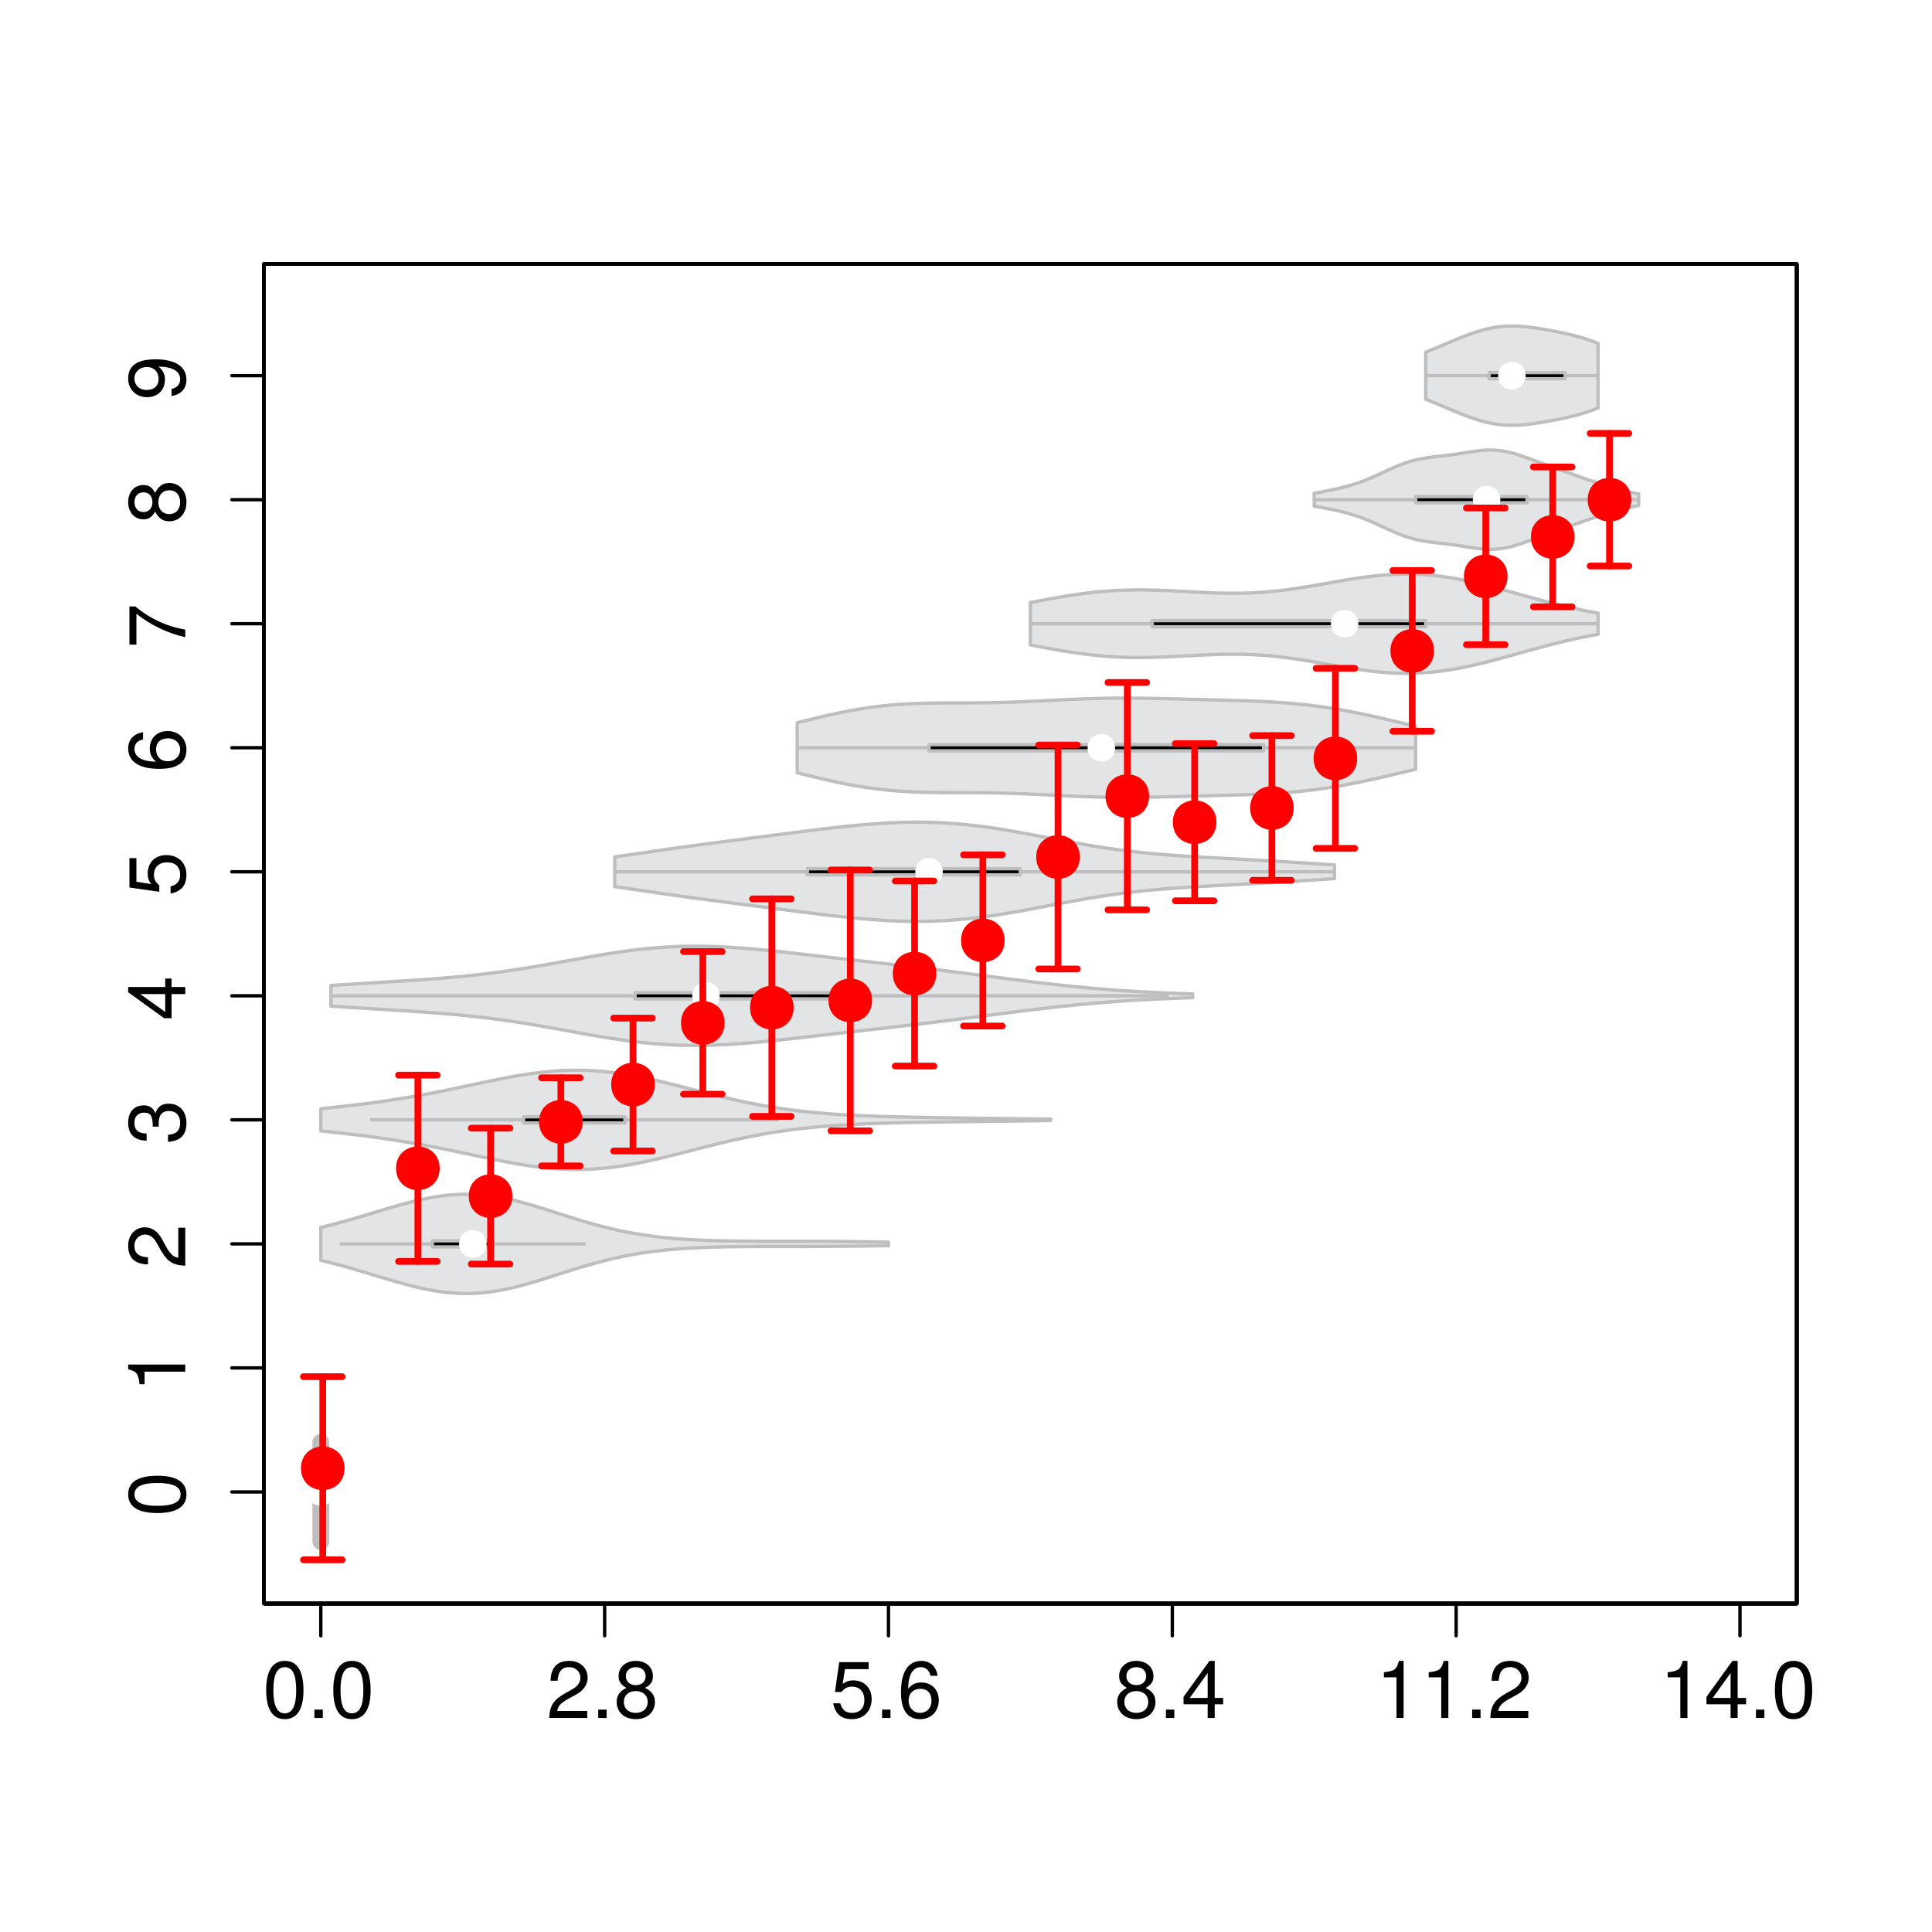 <?xml version="1.0" encoding="UTF-8"?>
<svg xmlns="http://www.w3.org/2000/svg" xmlns:xlink="http://www.w3.org/1999/xlink" width="432pt" height="432pt" viewBox="0 0 432 432" version="1.1">
<defs>
<g>
<symbol overflow="visible" id="glyph0-0">
<path style="stroke:none;" d=""/>
</symbol>
<symbol overflow="visible" id="glyph0-1">
<path style="stroke:none;" d="M 9.125 -6.141 C 9.125 -10.562 7.719 -12.766 4.953 -12.766 C 2.203 -12.766 0.781 -10.531 0.781 -6.25 C 0.781 -1.938 2.219 0.266 4.953 0.266 C 7.656 0.266 9.125 -1.938 9.125 -6.141 Z M 7.5 -6.281 C 7.5 -2.656 6.672 -1.047 4.906 -1.047 C 3.234 -1.047 2.391 -2.734 2.391 -6.234 C 2.391 -9.719 3.234 -11.359 4.953 -11.359 C 6.656 -11.359 7.5 -9.703 7.5 -6.281 Z M 7.5 -6.281 "/>
</symbol>
<symbol overflow="visible" id="glyph0-2">
<path style="stroke:none;" d="M 3.438 0 L 3.438 -1.875 L 1.562 -1.875 L 1.562 0 Z M 3.438 0 "/>
</symbol>
<symbol overflow="visible" id="glyph0-3">
<path style="stroke:none;" d="M 9.203 -9.016 C 9.203 -11.172 7.531 -12.766 5.109 -12.766 C 2.5 -12.766 0.984 -11.438 0.906 -8.328 L 2.484 -8.328 C 2.609 -10.469 3.484 -11.375 5.062 -11.375 C 6.5 -11.375 7.578 -10.344 7.578 -8.984 C 7.578 -7.969 6.984 -7.109 5.844 -6.469 L 4.188 -5.531 C 1.531 -4.016 0.75 -2.812 0.609 0 L 9.109 0 L 9.109 -1.562 L 2.391 -1.562 C 2.562 -2.609 3.125 -3.281 4.703 -4.188 L 6.5 -5.172 C 8.281 -6.125 9.203 -7.453 9.203 -9.016 Z M 9.203 -9.016 "/>
</symbol>
<symbol overflow="visible" id="glyph0-4">
<path style="stroke:none;" d="M 9.234 -3.594 C 9.234 -5.016 8.516 -6.016 7.031 -6.719 C 8.359 -7.5 8.781 -8.156 8.781 -9.359 C 8.781 -11.359 7.219 -12.766 4.953 -12.766 C 2.703 -12.766 1.109 -11.359 1.109 -9.359 C 1.109 -8.172 1.547 -7.531 2.844 -6.719 C 1.391 -6.016 0.672 -5.016 0.672 -3.625 C 0.672 -1.281 2.438 0.266 4.953 0.266 C 7.469 0.266 9.234 -1.281 9.234 -3.594 Z M 7.156 -9.328 C 7.156 -8.141 6.281 -7.344 4.953 -7.344 C 3.625 -7.344 2.734 -8.141 2.734 -9.344 C 2.734 -10.562 3.625 -11.359 4.953 -11.359 C 6.297 -11.359 7.156 -10.562 7.156 -9.328 Z M 7.609 -3.578 C 7.609 -2.062 6.531 -1.141 4.906 -1.141 C 3.359 -1.141 2.281 -2.094 2.281 -3.578 C 2.281 -5.078 3.359 -6.016 4.953 -6.016 C 6.531 -6.016 7.609 -5.078 7.609 -3.578 Z M 7.609 -3.578 "/>
</symbol>
<symbol overflow="visible" id="glyph0-5">
<path style="stroke:none;" d="M 9.234 -4.234 C 9.234 -6.75 7.562 -8.406 5.109 -8.406 C 4.219 -8.406 3.484 -8.172 2.75 -7.625 L 3.266 -10.922 L 8.562 -10.922 L 8.562 -12.484 L 1.984 -12.484 L 1.031 -5.812 L 2.484 -5.812 C 3.219 -6.703 3.828 -7 4.828 -7 C 6.531 -7 7.609 -5.906 7.609 -4.016 C 7.609 -2.172 6.547 -1.141 4.828 -1.141 C 3.438 -1.141 2.594 -1.844 2.219 -3.281 L 0.625 -3.281 C 1.156 -0.734 2.594 0.266 4.859 0.266 C 7.438 0.266 9.234 -1.531 9.234 -4.234 Z M 9.234 -4.234 "/>
</symbol>
<symbol overflow="visible" id="glyph0-6">
<path style="stroke:none;" d="M 9.234 -3.953 C 9.234 -6.344 7.609 -7.938 5.328 -7.938 C 4.062 -7.938 3.078 -7.453 2.391 -6.516 C 2.406 -9.625 3.422 -11.359 5.234 -11.359 C 6.359 -11.359 7.125 -10.656 7.375 -9.438 L 8.969 -9.438 C 8.656 -11.516 7.297 -12.766 5.344 -12.766 C 2.375 -12.766 0.781 -10.266 0.781 -5.812 C 0.781 -1.844 2.141 0.266 5.062 0.266 C 7.484 0.266 9.234 -1.453 9.234 -3.953 Z M 7.609 -3.828 C 7.609 -2.234 6.531 -1.141 5.078 -1.141 C 3.594 -1.141 2.484 -2.281 2.484 -3.922 C 2.484 -5.516 3.562 -6.531 5.125 -6.531 C 6.656 -6.531 7.609 -5.547 7.609 -3.828 Z M 7.609 -3.828 "/>
</symbol>
<symbol overflow="visible" id="glyph0-7">
<path style="stroke:none;" d="M 9.359 -3.062 L 9.359 -4.484 L 7.469 -4.484 L 7.469 -12.766 L 6.297 -12.766 L 0.5 -4.734 L 0.5 -3.062 L 5.891 -3.062 L 5.891 0 L 7.469 0 L 7.469 -3.062 Z M 5.891 -4.484 L 1.891 -4.484 L 5.891 -10.062 Z M 5.891 -4.484 "/>
</symbol>
<symbol overflow="visible" id="glyph0-8">
<path style="stroke:none;" d="M 6.25 0 L 6.25 -12.766 L 5.203 -12.766 C 4.641 -10.797 4.281 -10.531 1.844 -10.219 L 1.844 -9.094 L 4.656 -9.094 L 4.656 0 Z M 6.25 0 "/>
</symbol>
<symbol overflow="visible" id="glyph1-0">
<path style="stroke:none;" d=""/>
</symbol>
<symbol overflow="visible" id="glyph1-1">
<path style="stroke:none;" d="M -6.141 -9.125 C -10.562 -9.125 -12.766 -7.719 -12.766 -4.953 C -12.766 -2.203 -10.531 -0.781 -6.25 -0.781 C -1.938 -0.781 0.266 -2.219 0.266 -4.953 C 0.266 -7.656 -1.938 -9.125 -6.141 -9.125 Z M -6.281 -7.5 C -2.656 -7.5 -1.047 -6.672 -1.047 -4.906 C -1.047 -3.234 -2.734 -2.391 -6.234 -2.391 C -9.719 -2.391 -11.359 -3.234 -11.359 -4.953 C -11.359 -6.656 -9.703 -7.5 -6.281 -7.5 Z M -6.281 -7.5 "/>
</symbol>
<symbol overflow="visible" id="glyph1-2">
<path style="stroke:none;" d="M 0 -6.25 L -12.766 -6.25 L -12.766 -5.203 C -10.797 -4.641 -10.531 -4.281 -10.219 -1.844 L -9.094 -1.844 L -9.094 -4.656 L 0 -4.656 Z M 0 -6.25 "/>
</symbol>
<symbol overflow="visible" id="glyph1-3">
<path style="stroke:none;" d="M -9.016 -9.203 C -11.172 -9.203 -12.766 -7.531 -12.766 -5.109 C -12.766 -2.5 -11.438 -0.984 -8.328 -0.906 L -8.328 -2.484 C -10.469 -2.609 -11.375 -3.484 -11.375 -5.062 C -11.375 -6.5 -10.344 -7.578 -8.984 -7.578 C -7.969 -7.578 -7.109 -6.984 -6.469 -5.844 L -5.531 -4.188 C -4.016 -1.531 -2.812 -0.75 0 -0.609 L 0 -9.109 L -1.562 -9.109 L -1.562 -2.391 C -2.609 -2.562 -3.281 -3.125 -4.188 -4.703 L -5.172 -6.5 C -6.125 -8.281 -7.453 -9.203 -9.016 -9.203 Z M -9.016 -9.203 "/>
</symbol>
<symbol overflow="visible" id="glyph1-4">
<path style="stroke:none;" d="M -3.703 -9.109 C -5.25 -9.109 -6.156 -8.484 -6.672 -6.953 C -7.141 -8.141 -7.969 -8.734 -9.25 -8.734 C -11.453 -8.734 -12.766 -7.266 -12.766 -4.844 C -12.766 -2.266 -11.359 -0.906 -8.641 -0.844 L -8.641 -2.438 C -10.531 -2.469 -11.375 -3.234 -11.375 -4.859 C -11.375 -6.266 -10.547 -7.109 -9.203 -7.109 C -7.828 -7.109 -7.266 -6.516 -7.266 -3.984 L -5.938 -3.984 L -5.938 -4.844 C -5.938 -6.594 -5.109 -7.484 -3.688 -7.484 C -2.094 -7.484 -1.141 -6.5 -1.141 -4.844 C -1.141 -3.109 -2 -2.266 -3.859 -2.156 L -3.859 -0.578 C -1.016 -0.781 0.266 -2.172 0.266 -4.781 C 0.266 -7.422 -1.297 -9.109 -3.703 -9.109 Z M -3.703 -9.109 "/>
</symbol>
<symbol overflow="visible" id="glyph1-5">
<path style="stroke:none;" d="M -3.062 -9.359 L -4.484 -9.359 L -4.484 -7.469 L -12.766 -7.469 L -12.766 -6.297 L -4.734 -0.5 L -3.062 -0.5 L -3.062 -5.891 L 0 -5.891 L 0 -7.469 L -3.062 -7.469 Z M -4.484 -5.891 L -4.484 -1.891 L -10.062 -5.891 Z M -4.484 -5.891 "/>
</symbol>
<symbol overflow="visible" id="glyph1-6">
<path style="stroke:none;" d="M -4.234 -9.234 C -6.75 -9.234 -8.406 -7.562 -8.406 -5.109 C -8.406 -4.219 -8.172 -3.484 -7.625 -2.75 L -10.922 -3.266 L -10.922 -8.562 L -12.484 -8.562 L -12.484 -1.984 L -5.812 -1.031 L -5.812 -2.484 C -6.703 -3.219 -7 -3.828 -7 -4.828 C -7 -6.531 -5.906 -7.609 -4.016 -7.609 C -2.172 -7.609 -1.141 -6.547 -1.141 -4.828 C -1.141 -3.438 -1.844 -2.594 -3.281 -2.219 L -3.281 -0.625 C -0.734 -1.156 0.266 -2.594 0.266 -4.859 C 0.266 -7.438 -1.531 -9.234 -4.234 -9.234 Z M -4.234 -9.234 "/>
</symbol>
<symbol overflow="visible" id="glyph1-7">
<path style="stroke:none;" d="M -3.953 -9.234 C -6.344 -9.234 -7.938 -7.609 -7.938 -5.328 C -7.938 -4.062 -7.453 -3.078 -6.516 -2.391 C -9.625 -2.406 -11.359 -3.422 -11.359 -5.234 C -11.359 -6.359 -10.656 -7.125 -9.438 -7.375 L -9.438 -8.969 C -11.516 -8.656 -12.766 -7.297 -12.766 -5.344 C -12.766 -2.375 -10.266 -0.781 -5.812 -0.781 C -1.844 -0.781 0.266 -2.141 0.266 -5.062 C 0.266 -7.484 -1.453 -9.234 -3.953 -9.234 Z M -3.828 -7.609 C -2.234 -7.609 -1.141 -6.531 -1.141 -5.078 C -1.141 -3.594 -2.281 -2.484 -3.922 -2.484 C -5.516 -2.484 -6.531 -3.562 -6.531 -5.125 C -6.531 -6.656 -5.547 -7.609 -3.828 -7.609 Z M -3.828 -7.609 "/>
</symbol>
<symbol overflow="visible" id="glyph1-8">
<path style="stroke:none;" d="M -11.156 -9.359 L -12.484 -9.359 L -12.484 -0.828 L -10.922 -0.828 L -10.922 -7.719 C -7.719 -5.188 -4 -3.391 0 -2.484 L 0 -4.172 C -4.125 -4.875 -7.969 -6.672 -11.156 -9.359 Z M -11.156 -9.359 "/>
</symbol>
<symbol overflow="visible" id="glyph1-9">
<path style="stroke:none;" d="M -3.594 -9.234 C -5.016 -9.234 -6.016 -8.516 -6.719 -7.031 C -7.5 -8.359 -8.156 -8.781 -9.359 -8.781 C -11.359 -8.781 -12.766 -7.219 -12.766 -4.953 C -12.766 -2.703 -11.359 -1.109 -9.359 -1.109 C -8.172 -1.109 -7.531 -1.547 -6.719 -2.844 C -6.016 -1.391 -5.016 -0.672 -3.625 -0.672 C -1.281 -0.672 0.266 -2.438 0.266 -4.953 C 0.266 -7.469 -1.281 -9.234 -3.594 -9.234 Z M -9.328 -7.156 C -8.141 -7.156 -7.344 -6.281 -7.344 -4.953 C -7.344 -3.625 -8.141 -2.734 -9.344 -2.734 C -10.562 -2.734 -11.359 -3.625 -11.359 -4.953 C -11.359 -6.297 -10.562 -7.156 -9.328 -7.156 Z M -3.578 -7.609 C -2.062 -7.609 -1.141 -6.531 -1.141 -4.906 C -1.141 -3.359 -2.094 -2.281 -3.578 -2.281 C -5.078 -2.281 -6.016 -3.359 -6.016 -4.953 C -6.016 -6.531 -5.078 -7.609 -3.578 -7.609 Z M -3.578 -7.609 "/>
</symbol>
<symbol overflow="visible" id="glyph1-10">
<path style="stroke:none;" d="M -6.672 -9.156 C -10.672 -9.156 -12.766 -7.781 -12.766 -4.859 C -12.766 -2.438 -11.031 -0.688 -8.531 -0.688 C -6.156 -0.688 -4.547 -2.297 -4.547 -4.609 C -4.547 -5.812 -4.984 -6.703 -5.969 -7.531 C -2.859 -7.5 -1.141 -6.5 -1.141 -4.688 C -1.141 -3.562 -1.844 -2.797 -3.062 -2.531 L -3.062 -0.953 C -0.969 -1.266 0.266 -2.625 0.266 -4.578 C 0.266 -7.562 -2.266 -9.156 -6.672 -9.156 Z M -8.562 -7.438 C -7 -7.438 -5.953 -6.344 -5.953 -4.781 C -5.953 -3.266 -6.953 -2.297 -8.656 -2.297 C -10.281 -2.297 -11.375 -3.391 -11.375 -4.844 C -11.375 -6.312 -10.219 -7.438 -8.562 -7.438 Z M -8.562 -7.438 "/>
</symbol>
</g>
</defs>
<g id="surface109">
<rect x="0" y="0" width="432" height="432" style="fill:rgb(100%,100%,100%);fill-opacity:1;stroke:none;"/>
<path style="fill:none;stroke-width:0.75;stroke-linecap:round;stroke-linejoin:round;stroke:rgb(0%,0%,0%);stroke-opacity:1;stroke-miterlimit:10;" d="M 71.734 358.559 L 389.066 358.559 "/>
<path style="fill:none;stroke-width:0.75;stroke-linecap:round;stroke-linejoin:round;stroke:rgb(0%,0%,0%);stroke-opacity:1;stroke-miterlimit:10;" d="M 71.734 358.559 L 71.734 365.762 "/>
<path style="fill:none;stroke-width:0.75;stroke-linecap:round;stroke-linejoin:round;stroke:rgb(0%,0%,0%);stroke-opacity:1;stroke-miterlimit:10;" d="M 135.199 358.559 L 135.199 365.762 "/>
<path style="fill:none;stroke-width:0.75;stroke-linecap:round;stroke-linejoin:round;stroke:rgb(0%,0%,0%);stroke-opacity:1;stroke-miterlimit:10;" d="M 198.668 358.559 L 198.668 365.762 "/>
<path style="fill:none;stroke-width:0.75;stroke-linecap:round;stroke-linejoin:round;stroke:rgb(0%,0%,0%);stroke-opacity:1;stroke-miterlimit:10;" d="M 262.133 358.559 L 262.133 365.762 "/>
<path style="fill:none;stroke-width:0.75;stroke-linecap:round;stroke-linejoin:round;stroke:rgb(0%,0%,0%);stroke-opacity:1;stroke-miterlimit:10;" d="M 325.602 358.559 L 325.602 365.762 "/>
<path style="fill:none;stroke-width:0.75;stroke-linecap:round;stroke-linejoin:round;stroke:rgb(0%,0%,0%);stroke-opacity:1;stroke-miterlimit:10;" d="M 389.066 358.559 L 389.066 365.762 "/>
<g style="fill:rgb(0%,0%,0%);fill-opacity:1;">
  <use xlink:href="#glyph0-1" x="58.734" y="384.145"/>
  <use xlink:href="#glyph0-2" x="68.742" y="384.145"/>
  <use xlink:href="#glyph0-1" x="73.746" y="384.145"/>
</g>
<g style="fill:rgb(0%,0%,0%);fill-opacity:1;">
  <use xlink:href="#glyph0-3" x="122.199" y="384.145"/>
  <use xlink:href="#glyph0-2" x="132.207" y="384.145"/>
  <use xlink:href="#glyph0-4" x="137.211" y="384.145"/>
</g>
<g style="fill:rgb(0%,0%,0%);fill-opacity:1;">
  <use xlink:href="#glyph0-5" x="185.668" y="384.145"/>
  <use xlink:href="#glyph0-2" x="195.676" y="384.145"/>
  <use xlink:href="#glyph0-6" x="200.68" y="384.145"/>
</g>
<g style="fill:rgb(0%,0%,0%);fill-opacity:1;">
  <use xlink:href="#glyph0-4" x="249.133" y="384.145"/>
  <use xlink:href="#glyph0-2" x="259.141" y="384.145"/>
  <use xlink:href="#glyph0-7" x="264.145" y="384.145"/>
</g>
<g style="fill:rgb(0%,0%,0%);fill-opacity:1;">
  <use xlink:href="#glyph0-8" x="307.602" y="384.145"/>
  <use xlink:href="#glyph0-8" x="317.609" y="384.145"/>
  <use xlink:href="#glyph0-2" x="327.617" y="384.145"/>
  <use xlink:href="#glyph0-3" x="332.621" y="384.145"/>
</g>
<g style="fill:rgb(0%,0%,0%);fill-opacity:1;">
  <use xlink:href="#glyph0-8" x="371.066" y="384.145"/>
  <use xlink:href="#glyph0-7" x="381.074" y="384.145"/>
  <use xlink:href="#glyph0-2" x="391.082" y="384.145"/>
  <use xlink:href="#glyph0-1" x="396.086" y="384.145"/>
</g>
<path style="fill:none;stroke-width:0.75;stroke-linecap:round;stroke-linejoin:round;stroke:rgb(0%,0%,0%);stroke-opacity:1;stroke-miterlimit:10;" d="M 59.039 333.602 L 59.039 84 "/>
<path style="fill:none;stroke-width:0.75;stroke-linecap:round;stroke-linejoin:round;stroke:rgb(0%,0%,0%);stroke-opacity:1;stroke-miterlimit:10;" d="M 59.039 333.602 L 51.84 333.602 "/>
<path style="fill:none;stroke-width:0.75;stroke-linecap:round;stroke-linejoin:round;stroke:rgb(0%,0%,0%);stroke-opacity:1;stroke-miterlimit:10;" d="M 59.039 305.867 L 51.84 305.867 "/>
<path style="fill:none;stroke-width:0.75;stroke-linecap:round;stroke-linejoin:round;stroke:rgb(0%,0%,0%);stroke-opacity:1;stroke-miterlimit:10;" d="M 59.039 278.133 L 51.84 278.133 "/>
<path style="fill:none;stroke-width:0.75;stroke-linecap:round;stroke-linejoin:round;stroke:rgb(0%,0%,0%);stroke-opacity:1;stroke-miterlimit:10;" d="M 59.039 250.398 L 51.84 250.398 "/>
<path style="fill:none;stroke-width:0.75;stroke-linecap:round;stroke-linejoin:round;stroke:rgb(0%,0%,0%);stroke-opacity:1;stroke-miterlimit:10;" d="M 59.039 222.668 L 51.84 222.668 "/>
<path style="fill:none;stroke-width:0.75;stroke-linecap:round;stroke-linejoin:round;stroke:rgb(0%,0%,0%);stroke-opacity:1;stroke-miterlimit:10;" d="M 59.039 194.934 L 51.84 194.934 "/>
<path style="fill:none;stroke-width:0.75;stroke-linecap:round;stroke-linejoin:round;stroke:rgb(0%,0%,0%);stroke-opacity:1;stroke-miterlimit:10;" d="M 59.039 167.199 L 51.84 167.199 "/>
<path style="fill:none;stroke-width:0.75;stroke-linecap:round;stroke-linejoin:round;stroke:rgb(0%,0%,0%);stroke-opacity:1;stroke-miterlimit:10;" d="M 59.039 139.465 L 51.84 139.465 "/>
<path style="fill:none;stroke-width:0.75;stroke-linecap:round;stroke-linejoin:round;stroke:rgb(0%,0%,0%);stroke-opacity:1;stroke-miterlimit:10;" d="M 59.039 111.734 L 51.84 111.734 "/>
<path style="fill:none;stroke-width:0.75;stroke-linecap:round;stroke-linejoin:round;stroke:rgb(0%,0%,0%);stroke-opacity:1;stroke-miterlimit:10;" d="M 59.039 84 L 51.84 84 "/>
<g style="fill:rgb(0%,0%,0%);fill-opacity:1;">
  <use xlink:href="#glyph1-1" x="41.426" y="339.102"/>
</g>
<g style="fill:rgb(0%,0%,0%);fill-opacity:1;">
  <use xlink:href="#glyph1-2" x="41.426" y="311.367"/>
</g>
<g style="fill:rgb(0%,0%,0%);fill-opacity:1;">
  <use xlink:href="#glyph1-3" x="41.426" y="283.633"/>
</g>
<g style="fill:rgb(0%,0%,0%);fill-opacity:1;">
  <use xlink:href="#glyph1-4" x="41.426" y="255.898"/>
</g>
<g style="fill:rgb(0%,0%,0%);fill-opacity:1;">
  <use xlink:href="#glyph1-5" x="41.426" y="228.168"/>
</g>
<g style="fill:rgb(0%,0%,0%);fill-opacity:1;">
  <use xlink:href="#glyph1-6" x="41.426" y="200.434"/>
</g>
<g style="fill:rgb(0%,0%,0%);fill-opacity:1;">
  <use xlink:href="#glyph1-7" x="41.426" y="172.699"/>
</g>
<g style="fill:rgb(0%,0%,0%);fill-opacity:1;">
  <use xlink:href="#glyph1-8" x="41.426" y="144.965"/>
</g>
<g style="fill:rgb(0%,0%,0%);fill-opacity:1;">
  <use xlink:href="#glyph1-9" x="41.426" y="117.234"/>
</g>
<g style="fill:rgb(0%,0%,0%);fill-opacity:1;">
  <use xlink:href="#glyph1-10" x="41.426" y="89.5"/>
</g>
<path style="fill:none;stroke-width:0.75;stroke-linecap:round;stroke-linejoin:round;stroke:rgb(0%,0%,0%);stroke-opacity:1;stroke-miterlimit:10;" d="M 59.039 358.559 L 401.762 358.559 L 401.762 59.039 L 59.039 59.039 L 59.039 358.559 "/>
<path style="fill:none;stroke-width:0.75;stroke-linecap:round;stroke-linejoin:round;stroke:rgb(0%,0%,0%);stroke-opacity:1;stroke-miterlimit:10;" d="M 59.039 358.559 L 401.762 358.559 L 401.762 59.039 L 59.039 59.039 L 59.039 358.559 "/>
<path style="fill-rule:nonzero;fill:rgb(74.51%,74.51%,74.51%);fill-opacity:1;stroke-width:3.75;stroke-linecap:round;stroke-linejoin:round;stroke:rgb(74.51%,74.51%,74.51%);stroke-opacity:1;stroke-miterlimit:10;" d="M 71.734 344.691 L 71.734 344.469 L 71.738 344.434 L 71.738 343.547 L 71.742 343.473 L 71.742 342.086 L 71.746 341.992 L 71.746 340.352 L 71.75 340.246 L 71.75 338.605 L 71.754 338.508 L 71.754 337.062 L 71.758 336.98 L 71.758 330.219 L 71.754 330.137 L 71.754 328.691 L 71.75 328.594 L 71.75 326.953 L 71.746 326.848 L 71.746 325.211 L 71.742 325.113 L 71.742 323.727 L 71.738 323.652 L 71.738 322.766 L 71.734 322.73 L 71.734 322.508 Z M 71.734 344.691 "/>
<path style="fill:none;stroke-width:3.75;stroke-linecap:round;stroke-linejoin:round;stroke:rgb(0%,0%,0%);stroke-opacity:1;stroke-miterlimit:10;" d="M 71.734 333.602 L 71.734 333.602 "/>
<path style="fill:none;stroke-width:0.75;stroke-linecap:round;stroke-linejoin:round;stroke:rgb(0%,0%,0%);stroke-opacity:1;stroke-miterlimit:10;" d="M 71.734 334.293 L 71.734 332.906 Z M 71.734 334.293 "/>
<path style="fill-rule:nonzero;fill:rgb(100%,100%,100%);fill-opacity:1;stroke-width:0.75;stroke-linecap:round;stroke-linejoin:round;stroke:rgb(100%,100%,100%);stroke-opacity:1;stroke-miterlimit:10;" d="M 74.434 333.602 C 74.434 337.199 69.035 337.199 69.035 333.602 C 69.035 330 74.434 330 74.434 333.602 "/>
<path style="fill:none;stroke-width:0.75;stroke-linecap:round;stroke-linejoin:round;stroke:rgb(0%,0%,0%);stroke-opacity:1;stroke-miterlimit:10;" d="M 59.039 358.559 L 401.762 358.559 L 401.762 59.039 L 59.039 59.039 L 59.039 358.559 "/>
<path style="fill-rule:nonzero;fill:rgb(89.02%,89.412%,89.804%);fill-opacity:1;stroke-width:0.75;stroke-linecap:round;stroke-linejoin:round;stroke:rgb(74.51%,74.51%,74.51%);stroke-opacity:1;stroke-miterlimit:10;" d="M 71.734 281.809 L 73.016 282.121 L 74.297 282.445 L 75.578 282.781 L 76.863 283.133 L 78.145 283.492 L 79.426 283.863 L 80.707 284.242 L 81.992 284.625 L 83.273 285.016 L 85.836 285.789 L 87.121 286.168 L 88.402 286.543 L 89.684 286.906 L 90.965 287.254 L 92.246 287.582 L 93.531 287.891 L 94.812 288.172 L 96.094 288.426 L 97.375 288.652 L 98.66 288.844 L 99.941 288.996 L 101.223 289.113 L 102.504 289.191 L 103.789 289.227 L 105.07 289.223 L 106.352 289.176 L 107.633 289.086 L 108.914 288.957 L 110.199 288.789 L 111.48 288.586 L 112.762 288.344 L 114.043 288.07 L 115.328 287.77 L 116.609 287.441 L 117.891 287.09 L 119.172 286.719 L 120.457 286.332 L 121.738 285.934 L 123.02 285.527 L 124.301 285.117 L 125.582 284.703 L 126.867 284.297 L 128.148 283.891 L 129.43 283.496 L 130.711 283.113 L 131.996 282.742 L 133.277 282.387 L 134.559 282.047 L 135.84 281.723 L 137.125 281.418 L 138.406 281.133 L 139.688 280.867 L 140.969 280.621 L 142.25 280.395 L 143.535 280.184 L 144.816 279.996 L 146.098 279.82 L 147.379 279.668 L 148.664 279.527 L 149.945 279.402 L 151.227 279.293 L 152.508 279.195 L 153.793 279.113 L 155.074 279.039 L 156.355 278.977 L 157.637 278.926 L 158.918 278.879 L 160.203 278.844 L 161.484 278.812 L 162.766 278.785 L 164.047 278.77 L 165.332 278.754 L 166.613 278.742 L 169.176 278.727 L 170.461 278.723 L 173.023 278.723 L 174.305 278.719 L 178.152 278.719 L 179.434 278.715 L 180.715 278.715 L 182 278.707 L 183.281 278.703 L 185.844 278.688 L 187.129 278.676 L 189.691 278.652 L 190.973 278.637 L 192.258 278.621 L 193.539 278.605 L 197.383 278.547 L 198.668 278.527 L 198.668 277.742 L 197.383 277.719 L 193.539 277.66 L 192.258 277.645 L 190.973 277.629 L 189.691 277.613 L 187.129 277.59 L 185.844 277.578 L 183.281 277.562 L 182 277.559 L 180.715 277.555 L 178.152 277.547 L 173.023 277.547 L 171.742 277.543 L 170.461 277.543 L 169.176 277.539 L 165.332 277.516 L 164.047 277.5 L 162.766 277.48 L 161.484 277.457 L 160.203 277.426 L 158.918 277.387 L 157.637 277.344 L 156.355 277.289 L 155.074 277.227 L 153.793 277.152 L 152.508 277.07 L 151.227 276.973 L 149.945 276.863 L 148.664 276.738 L 147.379 276.602 L 146.098 276.445 L 144.816 276.273 L 143.535 276.082 L 142.25 275.875 L 140.969 275.645 L 139.688 275.398 L 138.406 275.133 L 137.125 274.848 L 135.84 274.543 L 134.559 274.223 L 133.277 273.883 L 131.996 273.523 L 130.711 273.152 L 129.43 272.77 L 128.148 272.375 L 126.867 271.973 L 125.582 271.562 L 123.02 270.742 L 121.738 270.336 L 120.457 269.938 L 119.172 269.551 L 117.891 269.18 L 116.609 268.828 L 115.328 268.496 L 114.043 268.195 L 112.762 267.922 L 111.48 267.684 L 110.199 267.477 L 108.914 267.309 L 107.633 267.18 L 106.352 267.094 L 105.07 267.047 L 103.789 267.039 L 102.504 267.078 L 101.223 267.152 L 99.941 267.27 L 98.66 267.426 L 97.375 267.617 L 96.094 267.84 L 94.812 268.094 L 93.531 268.379 L 92.246 268.684 L 90.965 269.016 L 89.684 269.363 L 88.402 269.723 L 87.121 270.098 L 85.836 270.477 L 84.555 270.863 L 83.273 271.254 L 81.992 271.641 L 80.707 272.023 L 79.426 272.402 L 78.145 272.773 L 76.863 273.133 L 75.578 273.484 L 74.297 273.82 L 73.016 274.145 L 71.734 274.457 Z M 71.734 281.809 "/>
<path style="fill:none;stroke-width:0.75;stroke-linecap:round;stroke-linejoin:round;stroke:rgb(74.51%,74.51%,74.51%);stroke-opacity:1;stroke-miterlimit:10;" d="M 76.266 278.133 L 130.668 278.133 "/>
<path style="fill-rule:nonzero;fill:rgb(0%,0%,0%);fill-opacity:1;stroke-width:0.75;stroke-linecap:round;stroke-linejoin:round;stroke:rgb(74.51%,74.51%,74.51%);stroke-opacity:1;stroke-miterlimit:10;" d="M 96.668 278.828 L 110.27 278.828 L 110.27 277.441 L 96.668 277.441 Z M 96.668 278.828 "/>
<path style="fill-rule:nonzero;fill:rgb(100%,100%,100%);fill-opacity:1;stroke-width:0.75;stroke-linecap:round;stroke-linejoin:round;stroke:rgb(100%,100%,100%);stroke-opacity:1;stroke-miterlimit:10;" d="M 108.434 278.133 C 108.434 281.734 103.035 281.734 103.035 278.133 C 103.035 274.535 108.434 274.535 108.434 278.133 "/>
<path style="fill:none;stroke-width:0.75;stroke-linecap:round;stroke-linejoin:round;stroke:rgb(0%,0%,0%);stroke-opacity:1;stroke-miterlimit:10;" d="M 59.039 358.559 L 401.762 358.559 L 401.762 59.039 L 59.039 59.039 L 59.039 358.559 "/>
<path style="fill-rule:nonzero;fill:rgb(89.02%,89.412%,89.804%);fill-opacity:1;stroke-width:0.75;stroke-linecap:round;stroke-linejoin:round;stroke:rgb(74.51%,74.51%,74.51%);stroke-opacity:1;stroke-miterlimit:10;" d="M 71.734 252.883 L 73.383 253.051 L 75.031 253.227 L 76.68 253.406 L 78.328 253.598 L 79.977 253.793 L 81.625 254 L 83.273 254.215 L 84.922 254.441 L 86.57 254.68 L 88.219 254.93 L 89.867 255.191 L 91.516 255.465 L 93.164 255.75 L 94.812 256.051 L 96.461 256.359 L 98.109 256.684 L 99.758 257.012 L 101.406 257.352 L 103.055 257.699 L 104.703 258.051 L 106.352 258.398 L 108 258.75 L 109.648 259.094 L 111.297 259.43 L 112.945 259.75 L 114.594 260.055 L 116.242 260.344 L 117.891 260.602 L 119.539 260.836 L 121.188 261.039 L 122.836 261.207 L 124.484 261.34 L 126.133 261.434 L 127.781 261.484 L 129.43 261.492 L 131.078 261.461 L 132.727 261.383 L 134.375 261.262 L 136.023 261.102 L 137.672 260.902 L 139.32 260.664 L 140.969 260.391 L 142.617 260.082 L 144.266 259.75 L 145.914 259.391 L 147.562 259.012 L 149.211 258.613 L 150.859 258.203 L 152.508 257.785 L 157.453 256.52 L 159.102 256.105 L 160.75 255.699 L 162.398 255.305 L 164.047 254.926 L 165.695 254.562 L 167.344 254.219 L 168.992 253.895 L 170.641 253.59 L 172.289 253.305 L 173.938 253.043 L 175.586 252.801 L 177.238 252.578 L 178.887 252.379 L 180.535 252.195 L 182.184 252.031 L 183.832 251.883 L 185.48 251.75 L 187.129 251.633 L 188.777 251.531 L 190.426 251.438 L 192.074 251.359 L 193.723 251.285 L 195.371 251.223 L 197.02 251.168 L 200.316 251.074 L 201.965 251.035 L 203.613 251 L 206.91 250.938 L 210.207 250.883 L 211.855 250.859 L 213.504 250.832 L 215.152 250.809 L 216.801 250.789 L 220.098 250.742 L 221.746 250.723 L 223.395 250.699 L 229.988 250.621 L 231.637 250.605 L 233.285 250.586 L 234.934 250.57 L 234.934 250.23 L 233.285 250.211 L 231.637 250.195 L 229.988 250.176 L 228.34 250.16 L 225.043 250.121 L 223.395 250.098 L 220.098 250.059 L 210.207 249.918 L 206.91 249.863 L 203.613 249.801 L 201.965 249.766 L 198.668 249.68 L 197.02 249.633 L 195.371 249.574 L 193.723 249.512 L 192.074 249.441 L 190.426 249.363 L 188.777 249.27 L 187.129 249.168 L 185.48 249.051 L 183.832 248.918 L 182.184 248.77 L 180.535 248.605 L 178.887 248.422 L 177.238 248.223 L 175.586 248 L 173.938 247.758 L 172.289 247.492 L 170.641 247.211 L 168.992 246.906 L 167.344 246.578 L 165.695 246.234 L 164.047 245.875 L 162.398 245.496 L 160.75 245.102 L 159.102 244.695 L 157.453 244.281 L 150.859 242.594 L 149.211 242.188 L 147.562 241.789 L 145.914 241.41 L 144.266 241.051 L 142.617 240.715 L 140.969 240.41 L 139.32 240.137 L 137.672 239.898 L 136.023 239.699 L 134.375 239.535 L 132.727 239.418 L 131.078 239.34 L 129.43 239.309 L 127.781 239.316 L 126.133 239.367 L 124.484 239.461 L 122.836 239.59 L 121.188 239.762 L 119.539 239.961 L 117.891 240.195 L 116.242 240.457 L 114.594 240.742 L 112.945 241.051 L 111.297 241.371 L 109.648 241.707 L 108 242.051 L 106.352 242.398 L 103.055 243.102 L 101.406 243.445 L 99.758 243.785 L 98.109 244.117 L 96.461 244.441 L 94.812 244.75 L 93.164 245.051 L 91.516 245.336 L 89.867 245.609 L 88.219 245.871 L 86.57 246.121 L 84.922 246.359 L 83.273 246.586 L 81.625 246.801 L 79.977 247.008 L 78.328 247.203 L 76.68 247.395 L 75.031 247.574 L 73.383 247.75 L 71.734 247.918 Z M 71.734 252.883 "/>
<path style="fill:none;stroke-width:0.75;stroke-linecap:round;stroke-linejoin:round;stroke:rgb(74.51%,74.51%,74.51%);stroke-opacity:1;stroke-miterlimit:10;" d="M 83.066 250.398 L 173.734 250.398 "/>
<path style="fill-rule:nonzero;fill:rgb(0%,0%,0%);fill-opacity:1;stroke-width:0.75;stroke-linecap:round;stroke-linejoin:round;stroke:rgb(74.51%,74.51%,74.51%);stroke-opacity:1;stroke-miterlimit:10;" d="M 117.066 251.094 L 139.734 251.094 L 139.734 249.707 L 117.066 249.707 Z M 117.066 251.094 "/>
<path style="fill-rule:nonzero;fill:rgb(100%,100%,100%);fill-opacity:1;stroke-width:0.75;stroke-linecap:round;stroke-linejoin:round;stroke:rgb(100%,100%,100%);stroke-opacity:1;stroke-miterlimit:10;" d="M 128.832 250.398 C 128.832 254 123.434 254 123.434 250.398 C 123.434 246.801 128.832 246.801 128.832 250.398 "/>
<path style="fill:none;stroke-width:0.75;stroke-linecap:round;stroke-linejoin:round;stroke:rgb(0%,0%,0%);stroke-opacity:1;stroke-miterlimit:10;" d="M 59.039 358.559 L 401.762 358.559 L 401.762 59.039 L 59.039 59.039 L 59.039 358.559 "/>
<path style="fill-rule:nonzero;fill:rgb(89.02%,89.412%,89.804%);fill-opacity:1;stroke-width:0.75;stroke-linecap:round;stroke-linejoin:round;stroke:rgb(74.51%,74.51%,74.51%);stroke-opacity:1;stroke-miterlimit:10;" d="M 74 224.984 L 75.945 225.105 L 77.891 225.23 L 79.84 225.352 L 81.785 225.469 L 83.73 225.59 L 85.676 225.707 L 87.621 225.828 L 89.57 225.949 L 91.516 226.074 L 93.461 226.207 L 95.406 226.344 L 97.355 226.488 L 99.301 226.645 L 101.246 226.812 L 103.191 226.996 L 105.137 227.191 L 107.086 227.406 L 109.031 227.637 L 110.977 227.887 L 112.922 228.152 L 114.867 228.438 L 116.816 228.738 L 118.762 229.055 L 120.707 229.383 L 122.652 229.723 L 124.598 230.074 L 126.547 230.426 L 130.438 231.129 L 132.383 231.473 L 134.328 231.805 L 136.277 232.121 L 138.223 232.418 L 140.168 232.691 L 142.113 232.938 L 144.062 233.156 L 146.008 233.344 L 147.953 233.496 L 149.898 233.617 L 151.844 233.699 L 153.793 233.746 L 155.738 233.762 L 157.684 233.738 L 159.629 233.688 L 161.574 233.605 L 163.523 233.496 L 165.469 233.367 L 167.414 233.211 L 169.359 233.039 L 171.305 232.852 L 173.254 232.652 L 175.199 232.445 L 177.145 232.23 L 179.09 232.012 L 181.035 231.789 L 182.984 231.562 L 188.82 230.895 L 190.77 230.672 L 192.715 230.453 L 194.66 230.23 L 196.605 230.012 L 198.551 229.789 L 200.5 229.566 L 202.445 229.344 L 206.336 228.883 L 208.281 228.648 L 210.23 228.41 L 212.176 228.168 L 214.121 227.922 L 216.066 227.672 L 218.012 227.418 L 219.961 227.168 L 221.906 226.914 L 227.742 226.164 L 229.691 225.922 L 231.637 225.688 L 233.582 225.457 L 235.527 225.234 L 237.477 225.023 L 239.422 224.82 L 241.367 224.625 L 243.312 224.441 L 245.258 224.273 L 247.207 224.113 L 249.152 223.965 L 251.098 223.824 L 253.043 223.699 L 254.988 223.582 L 256.938 223.477 L 258.883 223.383 L 260.828 223.297 L 262.773 223.219 L 264.719 223.148 L 266.668 223.086 L 266.668 222.246 L 264.719 222.184 L 262.773 222.113 L 260.828 222.039 L 258.883 221.949 L 256.938 221.855 L 254.988 221.75 L 253.043 221.633 L 251.098 221.508 L 249.152 221.371 L 247.207 221.223 L 245.258 221.062 L 243.312 220.891 L 241.367 220.707 L 239.422 220.516 L 237.477 220.312 L 235.527 220.098 L 233.582 219.875 L 231.637 219.648 L 229.691 219.41 L 227.742 219.168 L 225.797 218.922 L 223.852 218.672 L 221.906 218.418 L 219.961 218.168 L 218.012 217.914 L 214.121 217.414 L 212.176 217.168 L 210.23 216.926 L 208.281 216.684 L 206.336 216.449 L 204.391 216.219 L 200.5 215.766 L 198.551 215.543 L 196.605 215.32 L 192.715 214.883 L 190.77 214.66 L 188.82 214.438 L 186.875 214.219 L 184.93 213.992 L 182.984 213.77 L 181.035 213.547 L 179.09 213.324 L 175.199 212.887 L 173.254 212.68 L 171.305 212.48 L 169.359 212.293 L 167.414 212.121 L 165.469 211.969 L 163.523 211.836 L 161.574 211.727 L 159.629 211.645 L 157.684 211.594 L 155.738 211.574 L 153.793 211.586 L 151.844 211.633 L 149.898 211.719 L 147.953 211.836 L 146.008 211.988 L 144.062 212.176 L 142.113 212.395 L 140.168 212.645 L 138.223 212.918 L 136.277 213.215 L 134.328 213.531 L 132.383 213.863 L 130.438 214.207 L 128.492 214.555 L 126.547 214.91 L 124.598 215.262 L 122.652 215.609 L 120.707 215.949 L 118.762 216.277 L 116.816 216.594 L 114.867 216.895 L 112.922 217.18 L 110.977 217.445 L 109.031 217.695 L 107.086 217.926 L 105.137 218.141 L 103.191 218.34 L 101.246 218.52 L 99.301 218.688 L 97.355 218.844 L 95.406 218.992 L 93.461 219.129 L 91.516 219.258 L 89.57 219.383 L 87.621 219.504 L 83.73 219.746 L 81.785 219.863 L 79.84 219.984 L 77.891 220.105 L 75.945 220.227 L 74 220.352 Z M 74 224.984 "/>
<path style="fill:none;stroke-width:0.75;stroke-linecap:round;stroke-linejoin:round;stroke:rgb(74.51%,74.51%,74.51%);stroke-opacity:1;stroke-miterlimit:10;" d="M 74 222.668 L 261 222.668 "/>
<path style="fill-rule:nonzero;fill:rgb(0%,0%,0%);fill-opacity:1;stroke-width:0.75;stroke-linecap:round;stroke-linejoin:round;stroke:rgb(74.51%,74.51%,74.51%);stroke-opacity:1;stroke-miterlimit:10;" d="M 142 223.359 L 189.602 223.359 L 189.602 221.973 L 142 221.973 Z M 142 223.359 "/>
<path style="fill-rule:nonzero;fill:rgb(100%,100%,100%);fill-opacity:1;stroke-width:0.75;stroke-linecap:round;stroke-linejoin:round;stroke:rgb(100%,100%,100%);stroke-opacity:1;stroke-miterlimit:10;" d="M 160.566 222.668 C 160.566 226.266 155.168 226.266 155.168 222.668 C 155.168 219.066 160.566 219.066 160.566 222.668 "/>
<path style="fill:none;stroke-width:0.75;stroke-linecap:round;stroke-linejoin:round;stroke:rgb(0%,0%,0%);stroke-opacity:1;stroke-miterlimit:10;" d="M 59.039 358.559 L 401.762 358.559 L 401.762 59.039 L 59.039 59.039 L 59.039 358.559 "/>
<path style="fill-rule:nonzero;fill:rgb(89.02%,89.412%,89.804%);fill-opacity:1;stroke-width:0.75;stroke-linecap:round;stroke-linejoin:round;stroke:rgb(74.51%,74.51%,74.51%);stroke-opacity:1;stroke-miterlimit:10;" d="M 137.465 198.25 L 139.094 198.484 L 145.594 199.438 L 147.219 199.672 L 148.848 199.906 L 150.473 200.137 L 153.723 200.59 L 158.598 201.246 L 160.227 201.461 L 165.102 202.094 L 166.727 202.301 L 169.977 202.723 L 171.605 202.93 L 174.855 203.352 L 179.73 203.973 L 181.359 204.176 L 182.984 204.379 L 184.609 204.574 L 186.234 204.762 L 187.859 204.945 L 189.484 205.117 L 191.109 205.281 L 192.738 205.434 L 194.363 205.57 L 195.988 205.691 L 197.613 205.797 L 199.238 205.887 L 200.863 205.953 L 202.492 206 L 204.117 206.023 L 205.742 206.027 L 207.367 206.004 L 208.992 205.957 L 210.617 205.887 L 212.242 205.793 L 213.871 205.672 L 215.496 205.527 L 217.121 205.359 L 218.746 205.168 L 220.371 204.957 L 221.996 204.723 L 223.621 204.473 L 225.25 204.207 L 226.875 203.93 L 228.5 203.637 L 230.125 203.336 L 231.75 203.031 L 233.375 202.723 L 235.004 202.41 L 236.629 202.102 L 238.254 201.797 L 239.879 201.496 L 241.504 201.203 L 243.129 200.922 L 244.754 200.652 L 246.383 200.395 L 248.008 200.152 L 249.633 199.922 L 251.258 199.707 L 252.883 199.508 L 254.508 199.32 L 256.133 199.152 L 257.762 198.992 L 259.387 198.848 L 261.012 198.715 L 262.637 198.594 L 264.262 198.48 L 265.887 198.375 L 267.516 198.273 L 269.141 198.18 L 270.766 198.09 L 277.266 197.746 L 278.895 197.66 L 282.145 197.48 L 285.395 197.293 L 287.02 197.195 L 288.645 197.094 L 290.273 196.992 L 296.773 196.57 L 298.398 196.461 L 298.398 193.406 L 296.773 193.297 L 290.273 192.875 L 288.645 192.773 L 287.02 192.672 L 285.395 192.574 L 282.145 192.387 L 278.895 192.207 L 277.266 192.121 L 270.766 191.777 L 269.141 191.688 L 267.516 191.59 L 265.887 191.492 L 264.262 191.387 L 262.637 191.273 L 261.012 191.152 L 259.387 191.016 L 257.762 190.871 L 256.133 190.715 L 254.508 190.543 L 252.883 190.359 L 251.258 190.16 L 249.633 189.945 L 248.008 189.715 L 246.383 189.473 L 244.754 189.215 L 243.129 188.945 L 241.504 188.664 L 239.879 188.371 L 238.254 188.07 L 236.629 187.766 L 235.004 187.457 L 233.375 187.145 L 230.125 186.527 L 228.5 186.23 L 226.875 185.938 L 225.25 185.66 L 223.621 185.391 L 221.996 185.141 L 220.371 184.91 L 218.746 184.699 L 217.121 184.508 L 215.496 184.34 L 213.871 184.195 L 212.242 184.074 L 210.617 183.98 L 208.992 183.906 L 207.367 183.863 L 205.742 183.84 L 204.117 183.844 L 202.492 183.867 L 200.863 183.914 L 199.238 183.98 L 197.613 184.07 L 195.988 184.176 L 194.363 184.297 L 192.738 184.434 L 191.109 184.586 L 189.484 184.746 L 187.859 184.922 L 186.234 185.102 L 184.609 185.293 L 182.984 185.488 L 181.359 185.688 L 179.73 185.895 L 178.105 186.098 L 176.48 186.309 L 174.855 186.516 L 171.605 186.938 L 169.977 187.145 L 166.727 187.566 L 165.102 187.773 L 160.227 188.406 L 158.598 188.621 L 156.973 188.836 L 155.348 189.055 L 153.723 189.277 L 150.473 189.73 L 148.848 189.961 L 147.219 190.195 L 145.594 190.43 L 139.094 191.383 L 137.465 191.617 Z M 137.465 198.25 "/>
<path style="fill:none;stroke-width:0.75;stroke-linecap:round;stroke-linejoin:round;stroke:rgb(74.51%,74.51%,74.51%);stroke-opacity:1;stroke-miterlimit:10;" d="M 137.465 194.934 L 298.398 194.934 "/>
<path style="fill-rule:nonzero;fill:rgb(0%,0%,0%);fill-opacity:1;stroke-width:0.75;stroke-linecap:round;stroke-linejoin:round;stroke:rgb(74.51%,74.51%,74.51%);stroke-opacity:1;stroke-miterlimit:10;" d="M 180.535 195.625 L 228.137 195.625 L 228.137 194.238 L 180.535 194.238 Z M 180.535 195.625 "/>
<path style="fill-rule:nonzero;fill:rgb(100%,100%,100%);fill-opacity:1;stroke-width:0.75;stroke-linecap:round;stroke-linejoin:round;stroke:rgb(100%,100%,100%);stroke-opacity:1;stroke-miterlimit:10;" d="M 210.434 194.934 C 210.434 198.535 205.035 198.535 205.035 194.934 C 205.035 191.332 210.434 191.332 210.434 194.934 "/>
<path style="fill:none;stroke-width:0.75;stroke-linecap:round;stroke-linejoin:round;stroke:rgb(0%,0%,0%);stroke-opacity:1;stroke-miterlimit:10;" d="M 59.039 358.559 L 401.762 358.559 L 401.762 59.039 L 59.039 59.039 L 59.039 358.559 "/>
<path style="fill-rule:nonzero;fill:rgb(89.02%,89.412%,89.804%);fill-opacity:1;stroke-width:0.75;stroke-linecap:round;stroke-linejoin:round;stroke:rgb(74.51%,74.51%,74.51%);stroke-opacity:1;stroke-miterlimit:10;" d="M 178.266 172.801 L 179.664 173.145 L 181.059 173.488 L 182.457 173.828 L 183.852 174.156 L 185.25 174.477 L 186.645 174.785 L 188.043 175.078 L 189.441 175.355 L 190.836 175.617 L 192.234 175.855 L 193.629 176.074 L 195.027 176.273 L 196.422 176.453 L 197.82 176.609 L 199.215 176.742 L 200.613 176.859 L 202.008 176.953 L 203.406 177.031 L 204.801 177.09 L 206.199 177.137 L 207.598 177.172 L 208.992 177.195 L 210.391 177.211 L 211.785 177.219 L 213.184 177.223 L 214.578 177.227 L 215.977 177.23 L 217.371 177.238 L 218.77 177.246 L 220.164 177.262 L 221.562 177.281 L 222.957 177.309 L 224.355 177.344 L 225.754 177.383 L 227.148 177.434 L 228.547 177.484 L 229.941 177.547 L 231.34 177.609 L 232.734 177.676 L 234.133 177.746 L 235.527 177.816 L 236.926 177.887 L 238.32 177.953 L 239.719 178.016 L 241.113 178.074 L 242.512 178.129 L 243.91 178.176 L 245.305 178.215 L 246.703 178.246 L 248.098 178.27 L 249.496 178.285 L 250.891 178.293 L 252.289 178.293 L 253.684 178.285 L 255.082 178.273 L 256.477 178.254 L 257.875 178.23 L 259.27 178.203 L 260.668 178.172 L 262.066 178.137 L 263.461 178.102 L 264.859 178.066 L 266.254 178.031 L 267.652 177.996 L 269.047 177.957 L 270.445 177.922 L 271.84 177.887 L 273.238 177.852 L 274.633 177.812 L 276.031 177.773 L 277.426 177.73 L 278.824 177.684 L 280.223 177.633 L 281.617 177.574 L 283.016 177.508 L 284.41 177.434 L 285.809 177.348 L 287.203 177.25 L 288.602 177.141 L 289.996 177.016 L 291.395 176.875 L 292.789 176.719 L 294.188 176.547 L 295.582 176.359 L 296.98 176.152 L 298.379 175.93 L 299.773 175.691 L 301.172 175.438 L 302.566 175.172 L 303.965 174.891 L 305.359 174.598 L 306.758 174.293 L 308.152 173.98 L 309.551 173.66 L 310.945 173.336 L 312.344 173.008 L 313.738 172.676 L 316.535 172.02 L 316.535 162.379 L 315.137 162.055 L 313.738 161.723 L 312.344 161.395 L 310.945 161.066 L 309.551 160.738 L 308.152 160.418 L 306.758 160.105 L 305.359 159.805 L 303.965 159.508 L 302.566 159.227 L 301.172 158.961 L 299.773 158.707 L 298.379 158.469 L 296.98 158.246 L 295.582 158.043 L 294.188 157.855 L 292.789 157.684 L 291.395 157.527 L 289.996 157.387 L 288.602 157.262 L 287.203 157.148 L 285.809 157.051 L 284.41 156.965 L 283.016 156.891 L 281.617 156.824 L 280.223 156.766 L 278.824 156.715 L 277.426 156.668 L 276.031 156.625 L 274.633 156.586 L 273.238 156.551 L 271.84 156.512 L 270.445 156.477 L 269.047 156.441 L 267.652 156.406 L 266.254 156.371 L 264.859 156.332 L 263.461 156.297 L 262.066 156.262 L 259.27 156.199 L 257.875 156.172 L 256.477 156.148 L 255.082 156.129 L 253.684 156.113 L 252.289 156.105 L 250.891 156.105 L 249.496 156.113 L 248.098 156.129 L 246.703 156.152 L 245.305 156.184 L 243.91 156.223 L 242.512 156.27 L 241.113 156.324 L 239.719 156.383 L 238.32 156.449 L 236.926 156.516 L 235.527 156.582 L 234.133 156.652 L 232.734 156.723 L 231.34 156.789 L 229.941 156.855 L 228.547 156.914 L 227.148 156.969 L 225.754 157.016 L 224.355 157.059 L 222.957 157.09 L 221.562 157.117 L 220.164 157.137 L 218.77 157.152 L 217.371 157.164 L 215.977 157.168 L 214.578 157.172 L 213.184 157.176 L 211.785 157.18 L 210.391 157.191 L 208.992 157.203 L 207.598 157.227 L 206.199 157.262 L 204.801 157.309 L 203.406 157.371 L 202.008 157.445 L 200.613 157.543 L 199.215 157.656 L 197.82 157.793 L 196.422 157.949 L 195.027 158.125 L 193.629 158.324 L 192.234 158.543 L 190.836 158.785 L 189.441 159.043 L 188.043 159.32 L 186.645 159.613 L 185.25 159.922 L 183.852 160.242 L 182.457 160.574 L 181.059 160.91 L 179.664 161.254 L 178.266 161.602 Z M 178.266 172.801 "/>
<path style="fill:none;stroke-width:0.75;stroke-linecap:round;stroke-linejoin:round;stroke:rgb(74.51%,74.51%,74.51%);stroke-opacity:1;stroke-miterlimit:10;" d="M 178.266 167.199 L 316.535 167.199 "/>
<path style="fill-rule:nonzero;fill:rgb(0%,0%,0%);fill-opacity:1;stroke-width:0.75;stroke-linecap:round;stroke-linejoin:round;stroke:rgb(74.51%,74.51%,74.51%);stroke-opacity:1;stroke-miterlimit:10;" d="M 207.734 167.895 L 282.535 167.895 L 282.535 166.508 L 207.734 166.508 Z M 207.734 167.895 "/>
<path style="fill-rule:nonzero;fill:rgb(100%,100%,100%);fill-opacity:1;stroke-width:0.75;stroke-linecap:round;stroke-linejoin:round;stroke:rgb(100%,100%,100%);stroke-opacity:1;stroke-miterlimit:10;" d="M 248.965 167.199 C 248.965 170.801 243.566 170.801 243.566 167.199 C 243.566 163.602 248.965 163.602 248.965 167.199 "/>
<path style="fill:none;stroke-width:0.75;stroke-linecap:round;stroke-linejoin:round;stroke:rgb(0%,0%,0%);stroke-opacity:1;stroke-miterlimit:10;" d="M 59.039 358.559 L 401.762 358.559 L 401.762 59.039 L 59.039 59.039 L 59.039 358.559 "/>
<path style="fill-rule:nonzero;fill:rgb(89.02%,89.412%,89.804%);fill-opacity:1;stroke-width:0.75;stroke-linecap:round;stroke-linejoin:round;stroke:rgb(74.51%,74.51%,74.51%);stroke-opacity:1;stroke-miterlimit:10;" d="M 230.398 144.195 L 231.684 144.445 L 232.965 144.691 L 234.246 144.93 L 235.527 145.164 L 236.812 145.387 L 238.094 145.602 L 239.375 145.809 L 240.656 145.996 L 241.938 146.176 L 243.223 146.336 L 244.504 146.48 L 245.785 146.609 L 247.066 146.723 L 248.352 146.816 L 249.633 146.895 L 250.914 146.953 L 252.195 146.992 L 253.48 147.016 L 254.762 147.023 L 256.043 147.02 L 257.324 146.996 L 258.605 146.965 L 259.891 146.918 L 261.172 146.863 L 262.453 146.805 L 263.734 146.738 L 265.02 146.668 L 266.301 146.602 L 267.582 146.531 L 268.863 146.469 L 270.148 146.41 L 271.43 146.359 L 272.711 146.32 L 273.992 146.293 L 275.277 146.281 L 276.559 146.281 L 277.84 146.301 L 279.121 146.336 L 280.402 146.391 L 281.688 146.465 L 282.969 146.559 L 284.25 146.668 L 285.531 146.797 L 286.816 146.945 L 288.098 147.109 L 289.379 147.285 L 290.66 147.48 L 291.945 147.684 L 293.227 147.895 L 294.508 148.117 L 297.07 148.57 L 298.355 148.797 L 299.637 149.02 L 300.918 149.238 L 302.199 149.449 L 303.484 149.645 L 304.766 149.832 L 306.047 150 L 307.328 150.148 L 308.613 150.277 L 309.895 150.387 L 311.176 150.469 L 312.457 150.527 L 313.738 150.555 L 315.023 150.559 L 316.305 150.535 L 317.586 150.484 L 318.867 150.402 L 320.152 150.293 L 321.434 150.156 L 322.715 149.992 L 323.996 149.805 L 325.281 149.59 L 326.562 149.352 L 327.844 149.098 L 329.125 148.82 L 330.406 148.523 L 331.691 148.215 L 332.973 147.891 L 334.254 147.555 L 335.535 147.211 L 336.82 146.859 L 339.383 146.148 L 340.664 145.789 L 341.949 145.434 L 343.23 145.082 L 344.512 144.734 L 345.793 144.395 L 347.074 144.062 L 348.359 143.742 L 349.641 143.43 L 350.922 143.129 L 352.203 142.844 L 353.488 142.566 L 354.77 142.309 L 356.051 142.062 L 357.332 141.828 L 357.332 137.105 L 356.051 136.871 L 354.77 136.625 L 353.488 136.367 L 352.203 136.09 L 350.922 135.805 L 349.641 135.504 L 348.359 135.191 L 347.074 134.871 L 345.793 134.539 L 344.512 134.199 L 343.23 133.852 L 341.949 133.5 L 340.664 133.145 L 339.383 132.785 L 336.82 132.074 L 335.535 131.723 L 334.254 131.379 L 332.973 131.043 L 331.691 130.719 L 330.406 130.41 L 329.125 130.113 L 327.844 129.836 L 326.562 129.578 L 325.281 129.344 L 323.996 129.129 L 322.715 128.941 L 321.434 128.777 L 320.152 128.641 L 318.867 128.531 L 317.586 128.449 L 316.305 128.398 L 315.023 128.375 L 313.738 128.375 L 312.457 128.406 L 311.176 128.465 L 309.895 128.547 L 308.613 128.656 L 307.328 128.785 L 306.047 128.934 L 304.766 129.102 L 303.484 129.289 L 302.199 129.484 L 300.918 129.695 L 299.637 129.914 L 298.355 130.137 L 297.07 130.363 L 294.508 130.816 L 293.227 131.039 L 291.945 131.25 L 290.66 131.453 L 289.379 131.645 L 288.098 131.824 L 286.816 131.988 L 285.531 132.137 L 284.25 132.266 L 282.969 132.375 L 281.688 132.469 L 280.402 132.543 L 279.121 132.598 L 277.84 132.633 L 276.559 132.652 L 275.277 132.652 L 273.992 132.641 L 272.711 132.613 L 271.43 132.574 L 270.148 132.523 L 268.863 132.465 L 267.582 132.402 L 265.02 132.262 L 263.734 132.195 L 262.453 132.129 L 261.172 132.066 L 259.891 132.016 L 258.605 131.969 L 257.324 131.938 L 256.043 131.914 L 254.762 131.906 L 253.48 131.918 L 252.195 131.941 L 250.914 131.98 L 249.633 132.039 L 248.352 132.117 L 247.066 132.211 L 245.785 132.32 L 244.504 132.449 L 243.223 132.598 L 241.938 132.758 L 240.656 132.938 L 239.375 133.125 L 238.094 133.328 L 236.812 133.543 L 235.527 133.77 L 234.246 134.004 L 232.965 134.242 L 231.684 134.488 L 230.398 134.738 Z M 230.398 144.195 "/>
<path style="fill:none;stroke-width:0.75;stroke-linecap:round;stroke-linejoin:round;stroke:rgb(74.51%,74.51%,74.51%);stroke-opacity:1;stroke-miterlimit:10;" d="M 230.398 139.465 L 357.332 139.465 "/>
<path style="fill-rule:nonzero;fill:rgb(0%,0%,0%);fill-opacity:1;stroke-width:0.75;stroke-linecap:round;stroke-linejoin:round;stroke:rgb(74.51%,74.51%,74.51%);stroke-opacity:1;stroke-miterlimit:10;" d="M 257.602 140.16 L 318.801 140.16 L 318.801 138.773 L 257.602 138.773 Z M 257.602 140.16 "/>
<path style="fill-rule:nonzero;fill:rgb(100%,100%,100%);fill-opacity:1;stroke-width:0.75;stroke-linecap:round;stroke-linejoin:round;stroke:rgb(100%,100%,100%);stroke-opacity:1;stroke-miterlimit:10;" d="M 303.367 139.465 C 303.367 143.066 297.965 143.066 297.965 139.465 C 297.965 135.867 303.367 135.867 303.367 139.465 "/>
<path style="fill:none;stroke-width:0.75;stroke-linecap:round;stroke-linejoin:round;stroke:rgb(0%,0%,0%);stroke-opacity:1;stroke-miterlimit:10;" d="M 59.039 358.559 L 401.762 358.559 L 401.762 59.039 L 59.039 59.039 L 59.039 358.559 "/>
<path style="fill-rule:nonzero;fill:rgb(89.02%,89.412%,89.804%);fill-opacity:1;stroke-width:0.75;stroke-linecap:round;stroke-linejoin:round;stroke:rgb(74.51%,74.51%,74.51%);stroke-opacity:1;stroke-miterlimit:10;" d="M 293.867 113.188 L 294.598 113.316 L 295.332 113.449 L 296.066 113.586 L 296.797 113.727 L 297.531 113.871 L 298.262 114.023 L 298.996 114.184 L 299.727 114.355 L 300.461 114.535 L 301.191 114.727 L 301.926 114.934 L 302.66 115.156 L 303.391 115.391 L 304.125 115.648 L 304.855 115.918 L 305.59 116.203 L 306.32 116.508 L 307.055 116.824 L 307.789 117.148 L 308.52 117.484 L 309.254 117.824 L 309.984 118.164 L 310.719 118.504 L 311.449 118.832 L 312.184 119.148 L 312.914 119.449 L 313.648 119.73 L 314.383 119.992 L 315.113 120.227 L 315.848 120.438 L 316.578 120.625 L 317.312 120.789 L 318.043 120.93 L 318.777 121.051 L 319.508 121.16 L 320.242 121.258 L 320.977 121.344 L 321.707 121.43 L 322.441 121.512 L 323.172 121.598 L 323.906 121.688 L 324.637 121.781 L 325.371 121.883 L 326.105 121.992 L 326.836 122.105 L 327.57 122.223 L 328.301 122.336 L 329.035 122.449 L 329.766 122.555 L 330.5 122.648 L 331.23 122.727 L 331.965 122.785 L 332.699 122.82 L 333.43 122.828 L 334.164 122.805 L 334.895 122.754 L 335.629 122.668 L 336.359 122.555 L 337.094 122.41 L 337.828 122.242 L 338.559 122.047 L 339.293 121.828 L 340.023 121.594 L 340.758 121.348 L 341.488 121.086 L 342.223 120.82 L 342.953 120.551 L 344.422 120.004 L 345.152 119.734 L 345.887 119.465 L 346.617 119.199 L 347.352 118.934 L 348.082 118.672 L 348.816 118.414 L 349.547 118.156 L 351.016 117.641 L 351.746 117.383 L 352.48 117.125 L 353.211 116.867 L 353.945 116.609 L 354.676 116.352 L 356.145 115.836 L 356.875 115.586 L 357.609 115.336 L 358.34 115.094 L 359.074 114.859 L 359.805 114.629 L 360.539 114.41 L 361.27 114.199 L 362.004 114 L 362.738 113.812 L 363.469 113.637 L 364.203 113.469 L 364.934 113.312 L 365.668 113.164 L 366.398 113.031 L 366.398 110.438 L 365.668 110.301 L 364.934 110.156 L 364.203 110 L 363.469 109.832 L 362.738 109.652 L 362.004 109.465 L 361.27 109.266 L 360.539 109.055 L 359.805 108.836 L 359.074 108.609 L 358.34 108.371 L 357.609 108.129 L 356.875 107.883 L 356.145 107.629 L 355.41 107.375 L 354.676 107.117 L 353.945 106.859 L 353.211 106.602 L 352.48 106.34 L 351.746 106.082 L 351.016 105.828 L 349.547 105.312 L 348.816 105.055 L 348.082 104.793 L 347.352 104.531 L 346.617 104.27 L 345.887 104 L 345.152 103.73 L 344.422 103.461 L 342.953 102.914 L 342.223 102.645 L 341.488 102.379 L 340.758 102.121 L 340.023 101.871 L 339.293 101.637 L 338.559 101.422 L 337.828 101.227 L 337.094 101.055 L 336.359 100.91 L 335.629 100.797 L 334.895 100.715 L 334.164 100.66 L 333.43 100.641 L 332.699 100.648 L 331.965 100.68 L 331.23 100.738 L 330.5 100.816 L 329.766 100.91 L 329.035 101.016 L 328.301 101.129 L 327.57 101.246 L 326.836 101.363 L 326.105 101.477 L 325.371 101.582 L 324.637 101.684 L 323.906 101.781 L 323.172 101.871 L 322.441 101.957 L 321.707 102.039 L 320.977 102.121 L 320.242 102.211 L 319.508 102.305 L 318.777 102.414 L 318.043 102.539 L 317.312 102.68 L 316.578 102.844 L 315.848 103.027 L 315.113 103.242 L 314.383 103.477 L 313.648 103.734 L 312.914 104.016 L 312.184 104.316 L 311.449 104.637 L 310.719 104.965 L 309.984 105.301 L 309.254 105.641 L 308.52 105.98 L 307.789 106.316 L 307.055 106.645 L 306.32 106.961 L 305.59 107.262 L 304.855 107.551 L 304.125 107.82 L 303.391 108.074 L 302.66 108.312 L 301.926 108.535 L 301.191 108.738 L 300.461 108.934 L 299.727 109.113 L 298.996 109.281 L 298.262 109.441 L 297.531 109.594 L 296.797 109.742 L 296.066 109.883 L 295.332 110.02 L 294.598 110.152 L 293.867 110.277 Z M 293.867 113.188 "/>
<path style="fill:none;stroke-width:0.75;stroke-linecap:round;stroke-linejoin:round;stroke:rgb(74.51%,74.51%,74.51%);stroke-opacity:1;stroke-miterlimit:10;" d="M 293.867 111.734 L 366.398 111.734 "/>
<path style="fill-rule:nonzero;fill:rgb(0%,0%,0%);fill-opacity:1;stroke-width:0.75;stroke-linecap:round;stroke-linejoin:round;stroke:rgb(74.51%,74.51%,74.51%);stroke-opacity:1;stroke-miterlimit:10;" d="M 316.535 112.426 L 341.469 112.426 L 341.469 111.039 L 316.535 111.039 Z M 316.535 112.426 "/>
<path style="fill-rule:nonzero;fill:rgb(100%,100%,100%);fill-opacity:1;stroke-width:0.75;stroke-linecap:round;stroke-linejoin:round;stroke:rgb(100%,100%,100%);stroke-opacity:1;stroke-miterlimit:10;" d="M 335.102 111.734 C 335.102 115.332 329.699 115.332 329.699 111.734 C 329.699 108.133 335.102 108.133 335.102 111.734 "/>
<path style="fill:none;stroke-width:0.75;stroke-linecap:round;stroke-linejoin:round;stroke:rgb(0%,0%,0%);stroke-opacity:1;stroke-miterlimit:10;" d="M 59.039 358.559 L 401.762 358.559 L 401.762 59.039 L 59.039 59.039 L 59.039 358.559 "/>
<path style="fill-rule:nonzero;fill:rgb(89.02%,89.412%,89.804%);fill-opacity:1;stroke-width:0.75;stroke-linecap:round;stroke-linejoin:round;stroke:rgb(74.51%,74.51%,74.51%);stroke-opacity:1;stroke-miterlimit:10;" d="M 318.801 89.246 L 319.188 89.406 L 319.969 89.727 L 320.355 89.887 L 321.137 90.215 L 321.523 90.379 L 322.305 90.707 L 322.691 90.871 L 323.473 91.199 L 323.859 91.363 L 324.25 91.527 L 324.637 91.688 L 325.027 91.852 L 325.418 92.012 L 325.805 92.172 L 326.586 92.484 L 326.973 92.641 L 327.363 92.789 L 327.754 92.941 L 328.141 93.086 L 328.531 93.23 L 328.918 93.367 L 329.309 93.504 L 329.699 93.637 L 330.086 93.762 L 330.477 93.887 L 330.867 94.004 L 331.254 94.117 L 331.645 94.227 L 332.035 94.328 L 332.422 94.422 L 332.812 94.512 L 333.203 94.598 L 333.59 94.676 L 333.98 94.746 L 334.367 94.809 L 334.758 94.867 L 335.148 94.918 L 335.535 94.965 L 335.926 95 L 336.316 95.031 L 336.703 95.059 L 337.094 95.074 L 337.484 95.086 L 337.871 95.094 L 338.262 95.094 L 338.652 95.086 L 339.039 95.074 L 339.43 95.059 L 339.816 95.035 L 340.207 95.012 L 340.598 94.98 L 340.984 94.945 L 341.375 94.906 L 341.766 94.863 L 342.152 94.816 L 342.934 94.715 L 343.32 94.66 L 344.102 94.543 L 344.488 94.48 L 344.879 94.418 L 345.266 94.352 L 346.047 94.219 L 346.434 94.148 L 346.824 94.078 L 347.215 94.004 L 347.602 93.934 L 347.992 93.855 L 348.383 93.781 L 348.77 93.703 L 349.16 93.621 L 349.547 93.539 L 350.328 93.367 L 350.715 93.277 L 351.105 93.188 L 351.496 93.09 L 351.883 92.992 L 352.664 92.789 L 353.051 92.68 L 353.832 92.453 L 354.219 92.332 L 354.609 92.207 L 354.996 92.078 L 355.387 91.949 L 355.777 91.812 L 356.164 91.672 L 356.555 91.527 L 356.945 91.375 L 357.332 91.223 L 357.332 76.777 L 356.945 76.625 L 356.555 76.473 L 356.164 76.328 L 355.777 76.188 L 355.387 76.051 L 354.996 75.922 L 354.609 75.793 L 354.219 75.668 L 353.832 75.547 L 353.051 75.32 L 352.664 75.211 L 351.883 75.008 L 351.496 74.91 L 351.105 74.812 L 350.715 74.723 L 350.328 74.633 L 349.547 74.461 L 349.16 74.379 L 348.77 74.297 L 348.383 74.219 L 347.992 74.145 L 347.602 74.066 L 347.215 73.996 L 346.824 73.922 L 346.434 73.852 L 346.047 73.781 L 345.266 73.648 L 344.879 73.582 L 344.488 73.52 L 344.102 73.457 L 343.32 73.34 L 342.934 73.285 L 342.152 73.184 L 341.766 73.137 L 341.375 73.094 L 340.984 73.055 L 340.598 73.02 L 340.207 72.988 L 339.816 72.965 L 339.43 72.941 L 339.039 72.926 L 338.652 72.914 L 338.262 72.906 L 337.871 72.906 L 337.484 72.914 L 337.094 72.926 L 336.703 72.941 L 336.316 72.969 L 335.926 73 L 335.535 73.035 L 335.148 73.082 L 334.758 73.133 L 334.367 73.191 L 333.98 73.254 L 333.59 73.324 L 333.203 73.402 L 332.812 73.488 L 332.422 73.578 L 332.035 73.672 L 331.645 73.773 L 331.254 73.883 L 330.867 73.996 L 330.477 74.113 L 330.086 74.238 L 329.699 74.363 L 329.309 74.496 L 328.918 74.633 L 328.531 74.77 L 328.141 74.914 L 327.754 75.059 L 327.363 75.211 L 326.973 75.359 L 326.586 75.516 L 325.805 75.828 L 325.418 75.988 L 325.027 76.148 L 324.637 76.312 L 324.25 76.473 L 323.859 76.637 L 323.473 76.801 L 322.691 77.129 L 322.305 77.293 L 321.523 77.621 L 321.137 77.785 L 320.355 78.113 L 319.969 78.273 L 319.188 78.594 L 318.801 78.754 Z M 318.801 89.246 "/>
<path style="fill:none;stroke-width:0.75;stroke-linecap:round;stroke-linejoin:round;stroke:rgb(74.51%,74.51%,74.51%);stroke-opacity:1;stroke-miterlimit:10;" d="M 318.801 84 L 357.332 84 "/>
<path style="fill-rule:nonzero;fill:rgb(0%,0%,0%);fill-opacity:1;stroke-width:0.75;stroke-linecap:round;stroke-linejoin:round;stroke:rgb(74.51%,74.51%,74.51%);stroke-opacity:1;stroke-miterlimit:10;" d="M 332.965 84.691 L 349.965 84.691 L 349.965 83.305 L 332.965 83.305 Z M 332.965 84.691 "/>
<path style="fill-rule:nonzero;fill:rgb(100%,100%,100%);fill-opacity:1;stroke-width:0.75;stroke-linecap:round;stroke-linejoin:round;stroke:rgb(100%,100%,100%);stroke-opacity:1;stroke-miterlimit:10;" d="M 340.766 84 C 340.766 87.602 335.367 87.602 335.367 84 C 335.367 80.398 340.766 80.398 340.766 84 "/>
<path style="fill:none;stroke-width:1.5;stroke-linecap:round;stroke-linejoin:round;stroke:rgb(100%,0%,0%);stroke-opacity:1;stroke-miterlimit:10;" d="M 72.172 348.781 L 72.172 307.828 "/>
<path style="fill:none;stroke-width:1.5;stroke-linecap:round;stroke-linejoin:round;stroke:rgb(100%,0%,0%);stroke-opacity:1;stroke-miterlimit:10;" d="M 67.852 348.781 L 76.492 348.781 "/>
<path style="fill:none;stroke-width:1.5;stroke-linecap:round;stroke-linejoin:round;stroke:rgb(100%,0%,0%);stroke-opacity:1;stroke-miterlimit:10;" d="M 76.492 307.828 L 67.852 307.828 "/>
<path style="fill:none;stroke-width:1.5;stroke-linecap:round;stroke-linejoin:round;stroke:rgb(100%,0%,0%);stroke-opacity:1;stroke-miterlimit:10;" d="M 93.434 282.055 L 93.434 240.402 "/>
<path style="fill:none;stroke-width:1.5;stroke-linecap:round;stroke-linejoin:round;stroke:rgb(100%,0%,0%);stroke-opacity:1;stroke-miterlimit:10;" d="M 89.113 282.055 L 97.754 282.055 "/>
<path style="fill:none;stroke-width:1.5;stroke-linecap:round;stroke-linejoin:round;stroke:rgb(100%,0%,0%);stroke-opacity:1;stroke-miterlimit:10;" d="M 97.754 240.402 L 89.113 240.402 "/>
<path style="fill:none;stroke-width:1.5;stroke-linecap:round;stroke-linejoin:round;stroke:rgb(100%,0%,0%);stroke-opacity:1;stroke-miterlimit:10;" d="M 109.695 282.652 L 109.695 252.258 "/>
<path style="fill:none;stroke-width:1.5;stroke-linecap:round;stroke-linejoin:round;stroke:rgb(100%,0%,0%);stroke-opacity:1;stroke-miterlimit:10;" d="M 105.375 282.652 L 114.016 282.652 "/>
<path style="fill:none;stroke-width:1.5;stroke-linecap:round;stroke-linejoin:round;stroke:rgb(100%,0%,0%);stroke-opacity:1;stroke-miterlimit:10;" d="M 114.016 252.258 L 105.375 252.258 "/>
<path style="fill:none;stroke-width:1.5;stroke-linecap:round;stroke-linejoin:round;stroke:rgb(100%,0%,0%);stroke-opacity:1;stroke-miterlimit:10;" d="M 125.41 260.695 L 125.41 240.996 "/>
<path style="fill:none;stroke-width:1.5;stroke-linecap:round;stroke-linejoin:round;stroke:rgb(100%,0%,0%);stroke-opacity:1;stroke-miterlimit:10;" d="M 121.09 260.695 L 129.73 260.695 "/>
<path style="fill:none;stroke-width:1.5;stroke-linecap:round;stroke-linejoin:round;stroke:rgb(100%,0%,0%);stroke-opacity:1;stroke-miterlimit:10;" d="M 129.73 240.996 L 121.09 240.996 "/>
<path style="fill:none;stroke-width:1.5;stroke-linecap:round;stroke-linejoin:round;stroke:rgb(100%,0%,0%);stroke-opacity:1;stroke-miterlimit:10;" d="M 141.539 257.355 L 141.539 227.652 "/>
<path style="fill:none;stroke-width:1.5;stroke-linecap:round;stroke-linejoin:round;stroke:rgb(100%,0%,0%);stroke-opacity:1;stroke-miterlimit:10;" d="M 137.219 257.355 L 145.859 257.355 "/>
<path style="fill:none;stroke-width:1.5;stroke-linecap:round;stroke-linejoin:round;stroke:rgb(100%,0%,0%);stroke-opacity:1;stroke-miterlimit:10;" d="M 145.859 227.652 L 137.219 227.652 "/>
<path style="fill:none;stroke-width:1.5;stroke-linecap:round;stroke-linejoin:round;stroke:rgb(100%,0%,0%);stroke-opacity:1;stroke-miterlimit:10;" d="M 157.152 244.66 L 157.152 212.777 "/>
<path style="fill:none;stroke-width:1.5;stroke-linecap:round;stroke-linejoin:round;stroke:rgb(100%,0%,0%);stroke-opacity:1;stroke-miterlimit:10;" d="M 152.832 244.66 L 161.473 244.66 "/>
<path style="fill:none;stroke-width:1.5;stroke-linecap:round;stroke-linejoin:round;stroke:rgb(100%,0%,0%);stroke-opacity:1;stroke-miterlimit:10;" d="M 161.473 212.777 L 152.832 212.777 "/>
<path style="fill:none;stroke-width:1.5;stroke-linecap:round;stroke-linejoin:round;stroke:rgb(100%,0%,0%);stroke-opacity:1;stroke-miterlimit:10;" d="M 172.582 249.629 L 172.582 200.988 "/>
<path style="fill:none;stroke-width:1.5;stroke-linecap:round;stroke-linejoin:round;stroke:rgb(100%,0%,0%);stroke-opacity:1;stroke-miterlimit:10;" d="M 168.262 249.629 L 176.898 249.629 "/>
<path style="fill:none;stroke-width:1.5;stroke-linecap:round;stroke-linejoin:round;stroke:rgb(100%,0%,0%);stroke-opacity:1;stroke-miterlimit:10;" d="M 176.898 200.988 L 168.262 200.988 "/>
<path style="fill:none;stroke-width:1.5;stroke-linecap:round;stroke-linejoin:round;stroke:rgb(100%,0%,0%);stroke-opacity:1;stroke-miterlimit:10;" d="M 190.125 252.848 L 190.125 194.535 "/>
<path style="fill:none;stroke-width:1.5;stroke-linecap:round;stroke-linejoin:round;stroke:rgb(100%,0%,0%);stroke-opacity:1;stroke-miterlimit:10;" d="M 185.805 252.848 L 194.445 252.848 "/>
<path style="fill:none;stroke-width:1.5;stroke-linecap:round;stroke-linejoin:round;stroke:rgb(100%,0%,0%);stroke-opacity:1;stroke-miterlimit:10;" d="M 194.445 194.535 L 185.805 194.535 "/>
<path style="fill:none;stroke-width:1.5;stroke-linecap:round;stroke-linejoin:round;stroke:rgb(100%,0%,0%);stroke-opacity:1;stroke-miterlimit:10;" d="M 204.504 238.375 L 204.504 196.996 "/>
<path style="fill:none;stroke-width:1.5;stroke-linecap:round;stroke-linejoin:round;stroke:rgb(100%,0%,0%);stroke-opacity:1;stroke-miterlimit:10;" d="M 200.184 238.375 L 208.82 238.375 "/>
<path style="fill:none;stroke-width:1.5;stroke-linecap:round;stroke-linejoin:round;stroke:rgb(100%,0%,0%);stroke-opacity:1;stroke-miterlimit:10;" d="M 208.82 196.996 L 200.184 196.996 "/>
<path style="fill:none;stroke-width:1.5;stroke-linecap:round;stroke-linejoin:round;stroke:rgb(100%,0%,0%);stroke-opacity:1;stroke-miterlimit:10;" d="M 219.77 229.418 L 219.77 191.137 "/>
<path style="fill:none;stroke-width:1.5;stroke-linecap:round;stroke-linejoin:round;stroke:rgb(100%,0%,0%);stroke-opacity:1;stroke-miterlimit:10;" d="M 215.449 229.418 L 224.09 229.418 "/>
<path style="fill:none;stroke-width:1.5;stroke-linecap:round;stroke-linejoin:round;stroke:rgb(100%,0%,0%);stroke-opacity:1;stroke-miterlimit:10;" d="M 224.09 191.137 L 215.449 191.137 "/>
<path style="fill:none;stroke-width:1.5;stroke-linecap:round;stroke-linejoin:round;stroke:rgb(100%,0%,0%);stroke-opacity:1;stroke-miterlimit:10;" d="M 236.574 216.668 L 236.574 166.594 "/>
<path style="fill:none;stroke-width:1.5;stroke-linecap:round;stroke-linejoin:round;stroke:rgb(100%,0%,0%);stroke-opacity:1;stroke-miterlimit:10;" d="M 232.258 216.668 L 240.895 216.668 "/>
<path style="fill:none;stroke-width:1.5;stroke-linecap:round;stroke-linejoin:round;stroke:rgb(100%,0%,0%);stroke-opacity:1;stroke-miterlimit:10;" d="M 240.895 166.594 L 232.258 166.594 "/>
<path style="fill:none;stroke-width:1.5;stroke-linecap:round;stroke-linejoin:round;stroke:rgb(100%,0%,0%);stroke-opacity:1;stroke-miterlimit:10;" d="M 252.07 203.438 L 252.07 152.605 "/>
<path style="fill:none;stroke-width:1.5;stroke-linecap:round;stroke-linejoin:round;stroke:rgb(100%,0%,0%);stroke-opacity:1;stroke-miterlimit:10;" d="M 247.75 203.438 L 256.391 203.438 "/>
<path style="fill:none;stroke-width:1.5;stroke-linecap:round;stroke-linejoin:round;stroke:rgb(100%,0%,0%);stroke-opacity:1;stroke-miterlimit:10;" d="M 256.391 152.605 L 247.75 152.605 "/>
<path style="fill:none;stroke-width:1.5;stroke-linecap:round;stroke-linejoin:round;stroke:rgb(100%,0%,0%);stroke-opacity:1;stroke-miterlimit:10;" d="M 267.125 201.422 L 267.125 166.273 "/>
<path style="fill:none;stroke-width:1.5;stroke-linecap:round;stroke-linejoin:round;stroke:rgb(100%,0%,0%);stroke-opacity:1;stroke-miterlimit:10;" d="M 262.805 201.422 L 271.445 201.422 "/>
<path style="fill:none;stroke-width:1.5;stroke-linecap:round;stroke-linejoin:round;stroke:rgb(100%,0%,0%);stroke-opacity:1;stroke-miterlimit:10;" d="M 271.445 166.273 L 262.805 166.273 "/>
<path style="fill:none;stroke-width:1.5;stroke-linecap:round;stroke-linejoin:round;stroke:rgb(100%,0%,0%);stroke-opacity:1;stroke-miterlimit:10;" d="M 284.406 196.844 L 284.406 164.484 "/>
<path style="fill:none;stroke-width:1.5;stroke-linecap:round;stroke-linejoin:round;stroke:rgb(100%,0%,0%);stroke-opacity:1;stroke-miterlimit:10;" d="M 280.086 196.844 L 288.727 196.844 "/>
<path style="fill:none;stroke-width:1.5;stroke-linecap:round;stroke-linejoin:round;stroke:rgb(100%,0%,0%);stroke-opacity:1;stroke-miterlimit:10;" d="M 288.727 164.484 L 280.086 164.484 "/>
<path style="fill:none;stroke-width:1.5;stroke-linecap:round;stroke-linejoin:round;stroke:rgb(100%,0%,0%);stroke-opacity:1;stroke-miterlimit:10;" d="M 298.598 189.699 L 298.598 149.438 "/>
<path style="fill:none;stroke-width:1.5;stroke-linecap:round;stroke-linejoin:round;stroke:rgb(100%,0%,0%);stroke-opacity:1;stroke-miterlimit:10;" d="M 294.277 189.699 L 302.918 189.699 "/>
<path style="fill:none;stroke-width:1.5;stroke-linecap:round;stroke-linejoin:round;stroke:rgb(100%,0%,0%);stroke-opacity:1;stroke-miterlimit:10;" d="M 302.918 149.438 L 294.277 149.438 "/>
<path style="fill:none;stroke-width:1.5;stroke-linecap:round;stroke-linejoin:round;stroke:rgb(100%,0%,0%);stroke-opacity:1;stroke-miterlimit:10;" d="M 315.781 163.516 L 315.781 127.57 "/>
<path style="fill:none;stroke-width:1.5;stroke-linecap:round;stroke-linejoin:round;stroke:rgb(100%,0%,0%);stroke-opacity:1;stroke-miterlimit:10;" d="M 311.461 163.516 L 320.102 163.516 "/>
<path style="fill:none;stroke-width:1.5;stroke-linecap:round;stroke-linejoin:round;stroke:rgb(100%,0%,0%);stroke-opacity:1;stroke-miterlimit:10;" d="M 320.102 127.57 L 311.461 127.57 "/>
<path style="fill:none;stroke-width:1.5;stroke-linecap:round;stroke-linejoin:round;stroke:rgb(100%,0%,0%);stroke-opacity:1;stroke-miterlimit:10;" d="M 332.215 144.152 L 332.215 113.59 "/>
<path style="fill:none;stroke-width:1.5;stroke-linecap:round;stroke-linejoin:round;stroke:rgb(100%,0%,0%);stroke-opacity:1;stroke-miterlimit:10;" d="M 327.895 144.152 L 336.535 144.152 "/>
<path style="fill:none;stroke-width:1.5;stroke-linecap:round;stroke-linejoin:round;stroke:rgb(100%,0%,0%);stroke-opacity:1;stroke-miterlimit:10;" d="M 336.535 113.59 L 327.895 113.59 "/>
<path style="fill:none;stroke-width:1.5;stroke-linecap:round;stroke-linejoin:round;stroke:rgb(100%,0%,0%);stroke-opacity:1;stroke-miterlimit:10;" d="M 347.191 135.691 L 347.191 104.414 "/>
<path style="fill:none;stroke-width:1.5;stroke-linecap:round;stroke-linejoin:round;stroke:rgb(100%,0%,0%);stroke-opacity:1;stroke-miterlimit:10;" d="M 342.871 135.691 L 351.512 135.691 "/>
<path style="fill:none;stroke-width:1.5;stroke-linecap:round;stroke-linejoin:round;stroke:rgb(100%,0%,0%);stroke-opacity:1;stroke-miterlimit:10;" d="M 351.512 104.414 L 342.871 104.414 "/>
<path style="fill:none;stroke-width:1.5;stroke-linecap:round;stroke-linejoin:round;stroke:rgb(100%,0%,0%);stroke-opacity:1;stroke-miterlimit:10;" d="M 359.883 126.559 L 359.883 96.91 "/>
<path style="fill:none;stroke-width:1.5;stroke-linecap:round;stroke-linejoin:round;stroke:rgb(100%,0%,0%);stroke-opacity:1;stroke-miterlimit:10;" d="M 355.562 126.559 L 364.203 126.559 "/>
<path style="fill:none;stroke-width:1.5;stroke-linecap:round;stroke-linejoin:round;stroke:rgb(100%,0%,0%);stroke-opacity:1;stroke-miterlimit:10;" d="M 364.203 96.91 L 355.562 96.91 "/>
<path style="fill-rule:nonzero;fill:rgb(100%,0%,0%);fill-opacity:1;stroke-width:0.75;stroke-linecap:round;stroke-linejoin:round;stroke:rgb(100%,0%,0%);stroke-opacity:1;stroke-miterlimit:10;" d="M 76.672 328.305 C 76.672 334.305 67.672 334.305 67.672 328.305 C 67.672 322.305 76.672 322.305 76.672 328.305 "/>
<path style="fill-rule:nonzero;fill:rgb(100%,0%,0%);fill-opacity:1;stroke-width:0.75;stroke-linecap:round;stroke-linejoin:round;stroke:rgb(100%,0%,0%);stroke-opacity:1;stroke-miterlimit:10;" d="M 97.934 261.23 C 97.934 267.23 88.934 267.23 88.934 261.23 C 88.934 255.23 97.934 255.23 97.934 261.23 "/>
<path style="fill-rule:nonzero;fill:rgb(100%,0%,0%);fill-opacity:1;stroke-width:0.75;stroke-linecap:round;stroke-linejoin:round;stroke:rgb(100%,0%,0%);stroke-opacity:1;stroke-miterlimit:10;" d="M 114.195 267.453 C 114.195 273.453 105.195 273.453 105.195 267.453 C 105.195 261.453 114.195 261.453 114.195 267.453 "/>
<path style="fill-rule:nonzero;fill:rgb(100%,0%,0%);fill-opacity:1;stroke-width:0.75;stroke-linecap:round;stroke-linejoin:round;stroke:rgb(100%,0%,0%);stroke-opacity:1;stroke-miterlimit:10;" d="M 129.91 250.844 C 129.91 256.844 120.91 256.844 120.91 250.844 C 120.91 244.844 129.91 244.844 129.91 250.844 "/>
<path style="fill-rule:nonzero;fill:rgb(100%,0%,0%);fill-opacity:1;stroke-width:0.75;stroke-linecap:round;stroke-linejoin:round;stroke:rgb(100%,0%,0%);stroke-opacity:1;stroke-miterlimit:10;" d="M 146.039 242.504 C 146.039 248.504 137.039 248.504 137.039 242.504 C 137.039 236.504 146.039 236.504 146.039 242.504 "/>
<path style="fill-rule:nonzero;fill:rgb(100%,0%,0%);fill-opacity:1;stroke-width:0.75;stroke-linecap:round;stroke-linejoin:round;stroke:rgb(100%,0%,0%);stroke-opacity:1;stroke-miterlimit:10;" d="M 161.652 228.719 C 161.652 234.719 152.652 234.719 152.652 228.719 C 152.652 222.719 161.652 222.719 161.652 228.719 "/>
<path style="fill-rule:nonzero;fill:rgb(100%,0%,0%);fill-opacity:1;stroke-width:0.75;stroke-linecap:round;stroke-linejoin:round;stroke:rgb(100%,0%,0%);stroke-opacity:1;stroke-miterlimit:10;" d="M 177.082 225.309 C 177.082 231.309 168.082 231.309 168.082 225.309 C 168.082 219.309 177.082 219.309 177.082 225.309 "/>
<path style="fill-rule:nonzero;fill:rgb(100%,0%,0%);fill-opacity:1;stroke-width:0.75;stroke-linecap:round;stroke-linejoin:round;stroke:rgb(100%,0%,0%);stroke-opacity:1;stroke-miterlimit:10;" d="M 194.625 223.691 C 194.625 229.691 185.625 229.691 185.625 223.691 C 185.625 217.691 194.625 217.691 194.625 223.691 "/>
<path style="fill-rule:nonzero;fill:rgb(100%,0%,0%);fill-opacity:1;stroke-width:0.75;stroke-linecap:round;stroke-linejoin:round;stroke:rgb(100%,0%,0%);stroke-opacity:1;stroke-miterlimit:10;" d="M 209.004 217.688 C 209.004 223.688 200.004 223.688 200.004 217.688 C 200.004 211.688 209.004 211.688 209.004 217.688 "/>
<path style="fill-rule:nonzero;fill:rgb(100%,0%,0%);fill-opacity:1;stroke-width:0.75;stroke-linecap:round;stroke-linejoin:round;stroke:rgb(100%,0%,0%);stroke-opacity:1;stroke-miterlimit:10;" d="M 224.27 210.277 C 224.27 216.277 215.27 216.277 215.27 210.277 C 215.27 204.277 224.27 204.277 224.27 210.277 "/>
<path style="fill-rule:nonzero;fill:rgb(100%,0%,0%);fill-opacity:1;stroke-width:0.75;stroke-linecap:round;stroke-linejoin:round;stroke:rgb(100%,0%,0%);stroke-opacity:1;stroke-miterlimit:10;" d="M 241.074 191.629 C 241.074 197.629 232.074 197.629 232.074 191.629 C 232.074 185.629 241.074 185.629 241.074 191.629 "/>
<path style="fill-rule:nonzero;fill:rgb(100%,0%,0%);fill-opacity:1;stroke-width:0.75;stroke-linecap:round;stroke-linejoin:round;stroke:rgb(100%,0%,0%);stroke-opacity:1;stroke-miterlimit:10;" d="M 256.57 178.023 C 256.57 184.023 247.57 184.023 247.57 178.023 C 247.57 172.023 256.57 172.023 256.57 178.023 "/>
<path style="fill-rule:nonzero;fill:rgb(100%,0%,0%);fill-opacity:1;stroke-width:0.75;stroke-linecap:round;stroke-linejoin:round;stroke:rgb(100%,0%,0%);stroke-opacity:1;stroke-miterlimit:10;" d="M 271.625 183.848 C 271.625 189.848 262.625 189.848 262.625 183.848 C 262.625 177.848 271.625 177.848 271.625 183.848 "/>
<path style="fill-rule:nonzero;fill:rgb(100%,0%,0%);fill-opacity:1;stroke-width:0.75;stroke-linecap:round;stroke-linejoin:round;stroke:rgb(100%,0%,0%);stroke-opacity:1;stroke-miterlimit:10;" d="M 288.906 180.664 C 288.906 186.664 279.906 186.664 279.906 180.664 C 279.906 174.664 288.906 174.664 288.906 180.664 "/>
<path style="fill-rule:nonzero;fill:rgb(100%,0%,0%);fill-opacity:1;stroke-width:0.75;stroke-linecap:round;stroke-linejoin:round;stroke:rgb(100%,0%,0%);stroke-opacity:1;stroke-miterlimit:10;" d="M 303.098 169.566 C 303.098 175.566 294.098 175.566 294.098 169.566 C 294.098 163.566 303.098 163.566 303.098 169.566 "/>
<path style="fill-rule:nonzero;fill:rgb(100%,0%,0%);fill-opacity:1;stroke-width:0.75;stroke-linecap:round;stroke-linejoin:round;stroke:rgb(100%,0%,0%);stroke-opacity:1;stroke-miterlimit:10;" d="M 320.281 145.543 C 320.281 151.543 311.281 151.543 311.281 145.543 C 311.281 139.543 320.281 139.543 320.281 145.543 "/>
<path style="fill-rule:nonzero;fill:rgb(100%,0%,0%);fill-opacity:1;stroke-width:0.75;stroke-linecap:round;stroke-linejoin:round;stroke:rgb(100%,0%,0%);stroke-opacity:1;stroke-miterlimit:10;" d="M 336.715 128.871 C 336.715 134.871 327.715 134.871 327.715 128.871 C 327.715 122.871 336.715 122.871 336.715 128.871 "/>
<path style="fill-rule:nonzero;fill:rgb(100%,0%,0%);fill-opacity:1;stroke-width:0.75;stroke-linecap:round;stroke-linejoin:round;stroke:rgb(100%,0%,0%);stroke-opacity:1;stroke-miterlimit:10;" d="M 351.691 120.055 C 351.691 126.055 342.691 126.055 342.691 120.055 C 342.691 114.055 351.691 114.055 351.691 120.055 "/>
<path style="fill-rule:nonzero;fill:rgb(100%,0%,0%);fill-opacity:1;stroke-width:0.75;stroke-linecap:round;stroke-linejoin:round;stroke:rgb(100%,0%,0%);stroke-opacity:1;stroke-miterlimit:10;" d="M 364.383 111.734 C 364.383 117.734 355.383 117.734 355.383 111.734 C 355.383 105.734 364.383 105.734 364.383 111.734 "/>
</g>
</svg>

